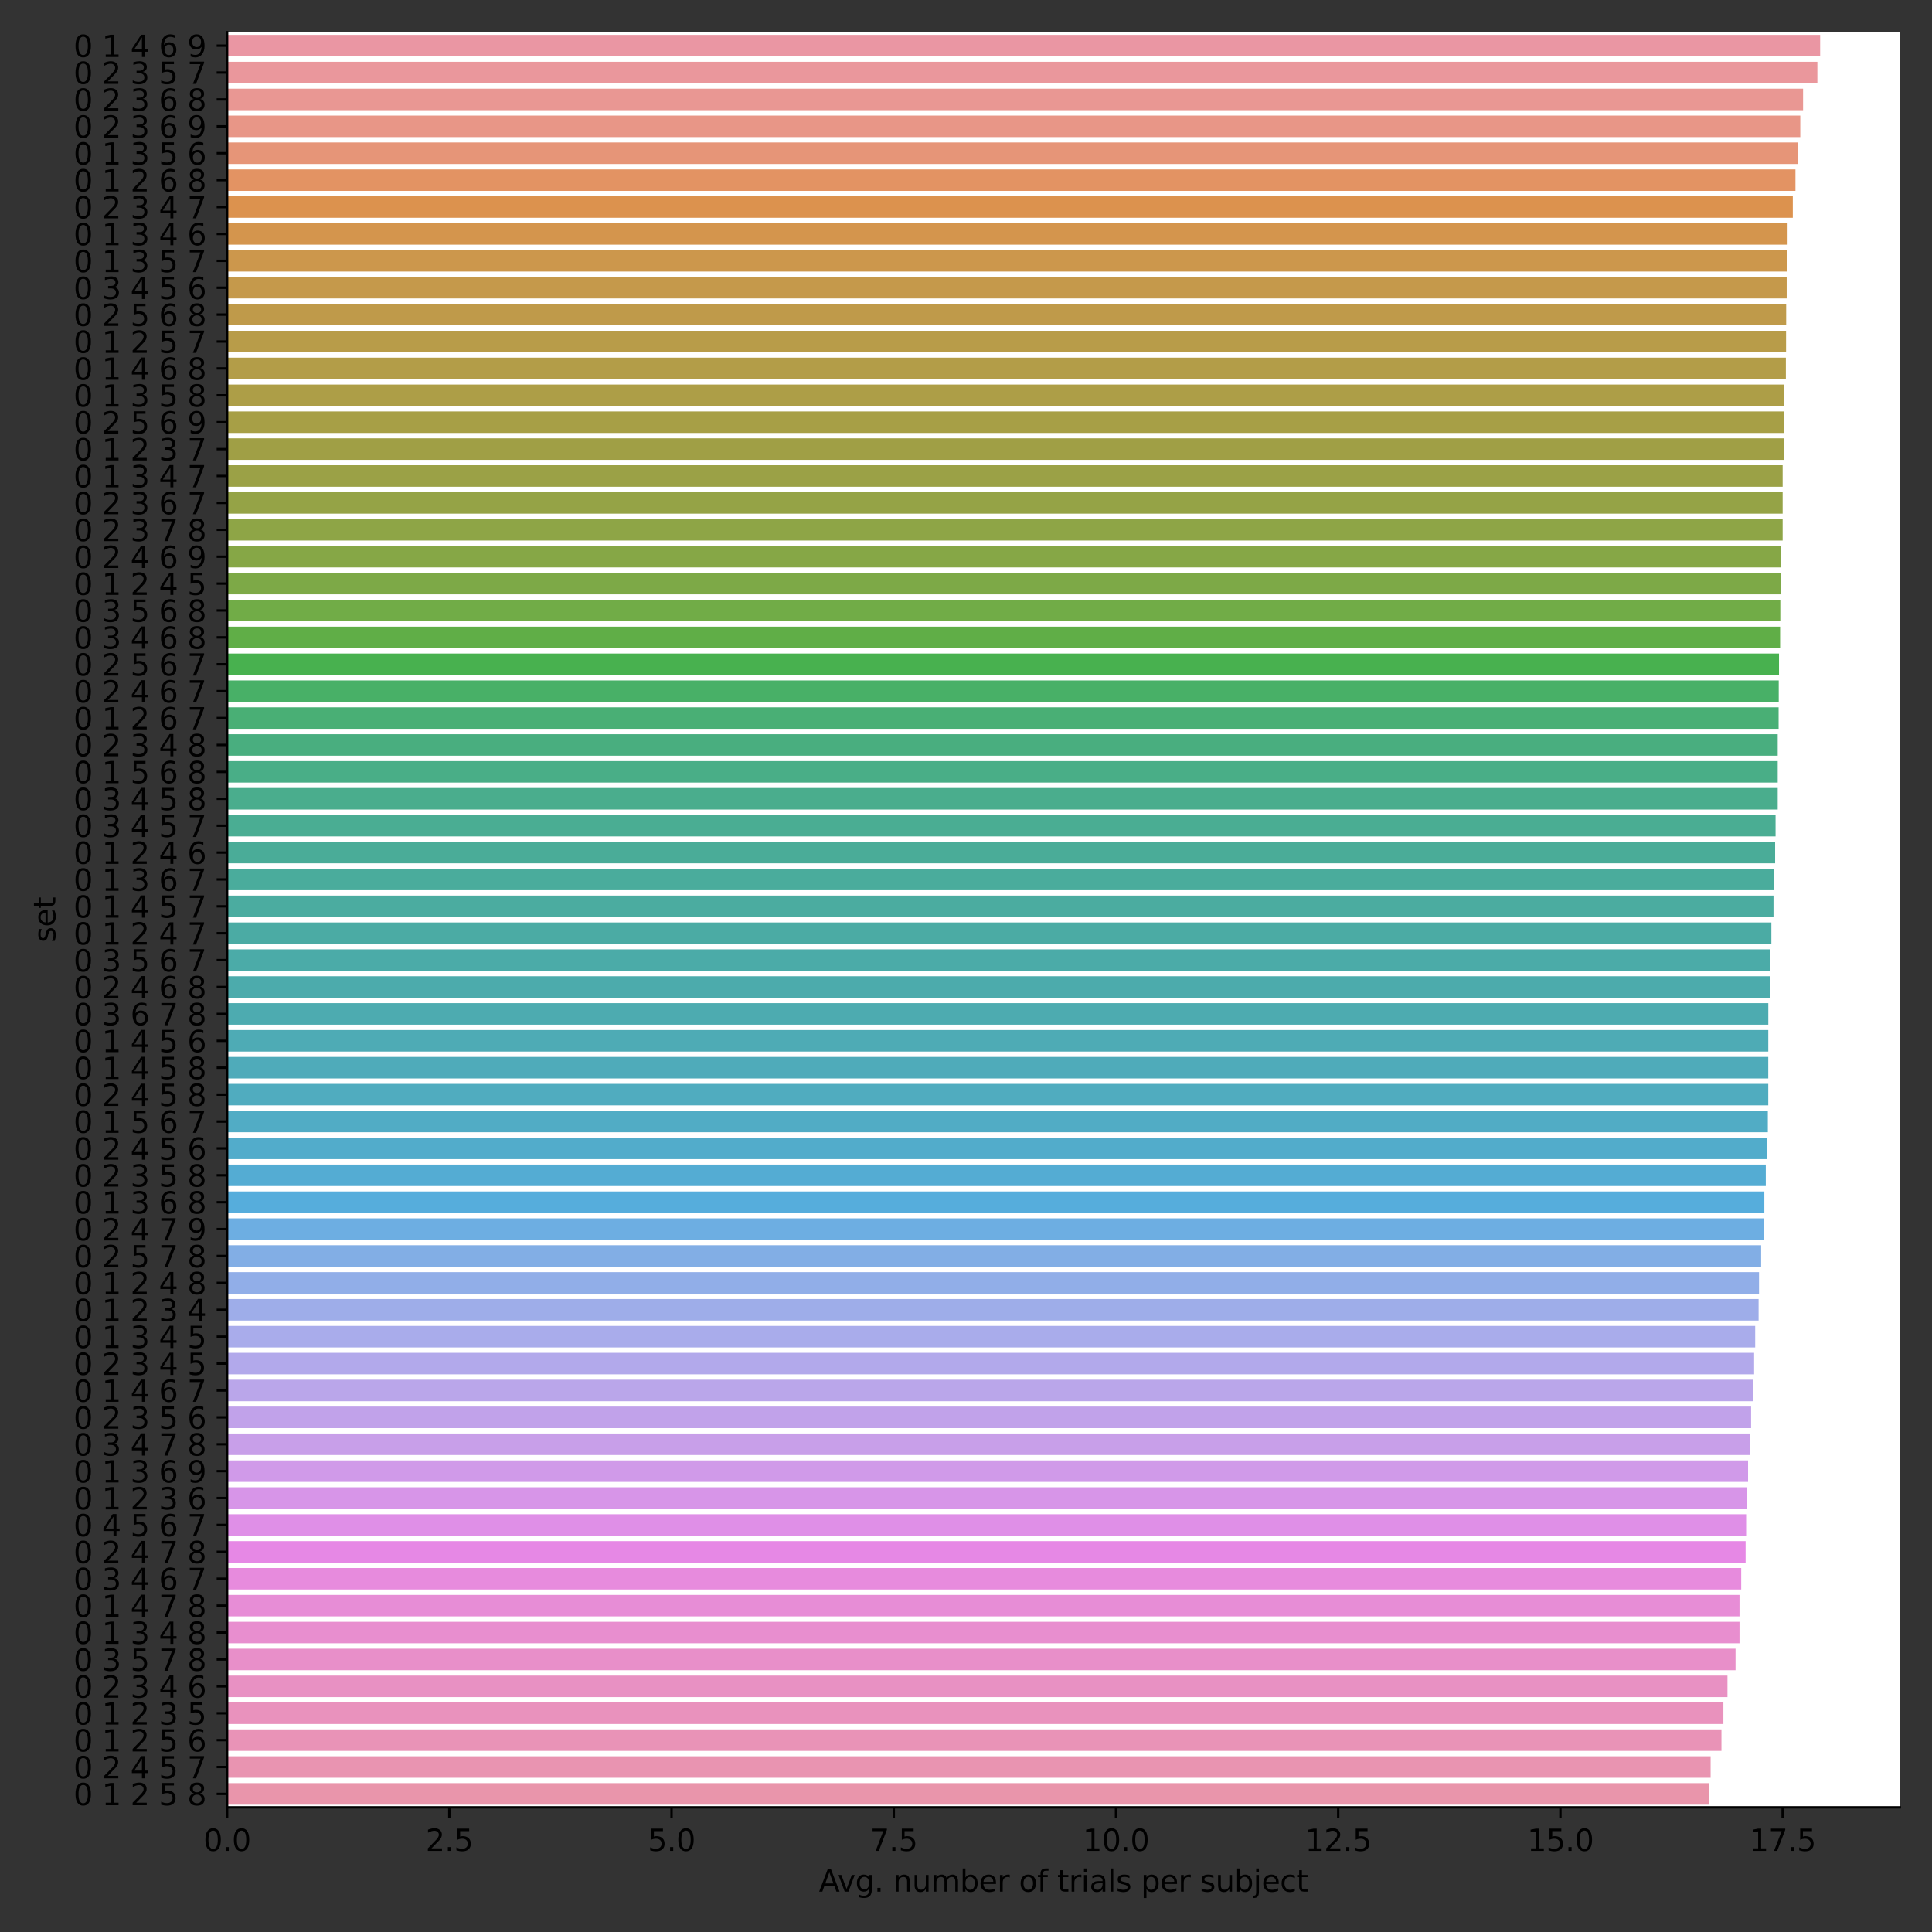 <?xml version="1.0" encoding="utf-8" standalone="no"?>
<!DOCTYPE svg PUBLIC "-//W3C//DTD SVG 1.1//EN"
  "http://www.w3.org/Graphics/SVG/1.1/DTD/svg11.dtd">
<svg xmlns:xlink="http://www.w3.org/1999/xlink" width="648pt" height="648pt" viewBox="0 0 648 648" xmlns="http://www.w3.org/2000/svg" version="1.1">
 <rect x="0" y="0" width="648" height="648" fill="#333333" stroke="none"/>
 <defs>
  <style type="text/css">*{stroke-linejoin: round; stroke-linecap: butt}</style>
 </defs>
 <g id="figure_1">
  <g id="patch_1">
   <path d="M 0 648 
L 648 648 
L 648 0 
L 0 0 
L 0 648 
z
" style="fill: none"/>
  </g>
  <g id="axes_1">
   <g id="patch_2">
    <path d="M 76.175 606.2 
L 637.2 606.2 
L 637.2 10.8 
L 76.175 10.8 
z
" style="fill: #ffffff"/>
   </g>
   <g id="patch_3">
    <path d="M 76.175 11.702 
L 610.485 11.702 
L 610.485 18.919 
L 76.175 18.919 
z
" clip-path="url(#p8187a37950)" style="fill: #ea96a3"/>
   </g>
   <g id="patch_4">
    <path d="M 76.175 20.723 
L 609.553 20.723 
L 609.553 27.94 
L 76.175 27.94 
z
" clip-path="url(#p8187a37950)" style="fill: #ea979c"/>
   </g>
   <g id="patch_5">
    <path d="M 76.175 29.745 
L 604.756 29.745 
L 604.756 36.962 
L 76.175 36.962 
z
" clip-path="url(#p8187a37950)" style="fill: #e99793"/>
   </g>
   <g id="patch_6">
    <path d="M 76.175 38.766 
L 603.822 38.766 
L 603.822 45.983 
L 76.175 45.983 
z
" clip-path="url(#p8187a37950)" style="fill: #e89687"/>
   </g>
   <g id="patch_7">
    <path d="M 76.175 47.787 
L 603.145 47.787 
L 603.145 55.004 
L 76.175 55.004 
z
" clip-path="url(#p8187a37950)" style="fill: #e69578"/>
   </g>
   <g id="patch_8">
    <path d="M 76.175 56.808 
L 602.202 56.808 
L 602.202 64.025 
L 76.175 64.025 
z
" clip-path="url(#p8187a37950)" style="fill: #e39363"/>
   </g>
   <g id="patch_9">
    <path d="M 76.175 65.829 
L 601.314 65.829 
L 601.314 73.046 
L 76.175 73.046 
z
" clip-path="url(#p8187a37950)" style="fill: #dc924e"/>
   </g>
   <g id="patch_10">
    <path d="M 76.175 74.851 
L 599.563 74.851 
L 599.563 82.068 
L 76.175 82.068 
z
" clip-path="url(#p8187a37950)" style="fill: #d4954d"/>
   </g>
   <g id="patch_11">
    <path d="M 76.175 83.872 
L 599.512 83.872 
L 599.512 91.089 
L 76.175 91.089 
z
" clip-path="url(#p8187a37950)" style="fill: #cc974c"/>
   </g>
   <g id="patch_12">
    <path d="M 76.175 92.893 
L 599.262 92.893 
L 599.262 100.11 
L 76.175 100.11 
z
" clip-path="url(#p8187a37950)" style="fill: #c5994b"/>
   </g>
   <g id="patch_13">
    <path d="M 76.175 101.914 
L 599.09 101.914 
L 599.09 109.131 
L 76.175 109.131 
z
" clip-path="url(#p8187a37950)" style="fill: #bf9a4a"/>
   </g>
   <g id="patch_14">
    <path d="M 76.175 110.935 
L 599.054 110.935 
L 599.054 118.152 
L 76.175 118.152 
z
" clip-path="url(#p8187a37950)" style="fill: #b89c49"/>
   </g>
   <g id="patch_15">
    <path d="M 76.175 119.957 
L 598.987 119.957 
L 598.987 127.174 
L 76.175 127.174 
z
" clip-path="url(#p8187a37950)" style="fill: #b39d48"/>
   </g>
   <g id="patch_16">
    <path d="M 76.175 128.978 
L 598.373 128.978 
L 598.373 136.195 
L 76.175 136.195 
z
" clip-path="url(#p8187a37950)" style="fill: #ad9e47"/>
   </g>
   <g id="patch_17">
    <path d="M 76.175 137.999 
L 598.345 137.999 
L 598.345 145.216 
L 76.175 145.216 
z
" clip-path="url(#p8187a37950)" style="fill: #a79f46"/>
   </g>
   <g id="patch_18">
    <path d="M 76.175 147.02 
L 598.321 147.02 
L 598.321 154.237 
L 76.175 154.237 
z
" clip-path="url(#p8187a37950)" style="fill: #a09f45"/>
   </g>
   <g id="patch_19">
    <path d="M 76.175 156.042 
L 597.907 156.042 
L 597.907 163.258 
L 76.175 163.258 
z
" clip-path="url(#p8187a37950)" style="fill: #9ba146"/>
   </g>
   <g id="patch_20">
    <path d="M 76.175 165.063 
L 597.907 165.063 
L 597.907 172.28 
L 76.175 172.28 
z
" clip-path="url(#p8187a37950)" style="fill: #95a346"/>
   </g>
   <g id="patch_21">
    <path d="M 76.175 174.084 
L 597.907 174.084 
L 597.907 181.301 
L 76.175 181.301 
z
" clip-path="url(#p8187a37950)" style="fill: #8ea546"/>
   </g>
   <g id="patch_22">
    <path d="M 76.175 183.105 
L 597.426 183.105 
L 597.426 190.322 
L 76.175 190.322 
z
" clip-path="url(#p8187a37950)" style="fill: #86a746"/>
   </g>
   <g id="patch_23">
    <path d="M 76.175 192.126 
L 597.219 192.126 
L 597.219 199.343 
L 76.175 199.343 
z
" clip-path="url(#p8187a37950)" style="fill: #7da947"/>
   </g>
   <g id="patch_24">
    <path d="M 76.175 201.148 
L 597.122 201.148 
L 597.122 208.365 
L 76.175 208.365 
z
" clip-path="url(#p8187a37950)" style="fill: #71ac47"/>
   </g>
   <g id="patch_25">
    <path d="M 76.175 210.169 
L 597.055 210.169 
L 597.055 217.386 
L 76.175 217.386 
z
" clip-path="url(#p8187a37950)" style="fill: #60ae47"/>
   </g>
   <g id="patch_26">
    <path d="M 76.175 219.19 
L 596.685 219.19 
L 596.685 226.407 
L 76.175 226.407 
z
" clip-path="url(#p8187a37950)" style="fill: #48b14f"/>
   </g>
   <g id="patch_27">
    <path d="M 76.175 228.211 
L 596.592 228.211 
L 596.592 235.428 
L 76.175 235.428 
z
" clip-path="url(#p8187a37950)" style="fill: #48b067"/>
   </g>
   <g id="patch_28">
    <path d="M 76.175 237.232 
L 596.552 237.232 
L 596.552 244.449 
L 76.175 244.449 
z
" clip-path="url(#p8187a37950)" style="fill: #49af75"/>
   </g>
   <g id="patch_29">
    <path d="M 76.175 246.254 
L 596.251 246.254 
L 596.251 253.471 
L 76.175 253.471 
z
" clip-path="url(#p8187a37950)" style="fill: #49ae7f"/>
   </g>
   <g id="patch_30">
    <path d="M 76.175 255.275 
L 596.251 255.275 
L 596.251 262.492 
L 76.175 262.492 
z
" clip-path="url(#p8187a37950)" style="fill: #49ae87"/>
   </g>
   <g id="patch_31">
    <path d="M 76.175 264.296 
L 596.251 264.296 
L 596.251 271.513 
L 76.175 271.513 
z
" clip-path="url(#p8187a37950)" style="fill: #4aad8d"/>
   </g>
   <g id="patch_32">
    <path d="M 76.175 273.317 
L 595.531 273.317 
L 595.531 280.534 
L 76.175 280.534 
z
" clip-path="url(#p8187a37950)" style="fill: #4aad93"/>
   </g>
   <g id="patch_33">
    <path d="M 76.175 282.338 
L 595.384 282.338 
L 595.384 289.555 
L 76.175 289.555 
z
" clip-path="url(#p8187a37950)" style="fill: #4aac98"/>
   </g>
   <g id="patch_34">
    <path d="M 76.175 291.36 
L 595.112 291.36 
L 595.112 298.577 
L 76.175 298.577 
z
" clip-path="url(#p8187a37950)" style="fill: #4aac9c"/>
   </g>
   <g id="patch_35">
    <path d="M 76.175 300.381 
L 594.838 300.381 
L 594.838 307.598 
L 76.175 307.598 
z
" clip-path="url(#p8187a37950)" style="fill: #4baca0"/>
   </g>
   <g id="patch_36">
    <path d="M 76.175 309.402 
L 594.125 309.402 
L 594.125 316.619 
L 76.175 316.619 
z
" clip-path="url(#p8187a37950)" style="fill: #4baba4"/>
   </g>
   <g id="patch_37">
    <path d="M 76.175 318.423 
L 593.68 318.423 
L 593.68 325.64 
L 76.175 325.64 
z
" clip-path="url(#p8187a37950)" style="fill: #4baba8"/>
   </g>
   <g id="patch_38">
    <path d="M 76.175 327.445 
L 593.579 327.445 
L 593.579 334.662 
L 76.175 334.662 
z
" clip-path="url(#p8187a37950)" style="fill: #4cabac"/>
   </g>
   <g id="patch_39">
    <path d="M 76.175 336.466 
L 593.098 336.466 
L 593.098 343.683 
L 76.175 343.683 
z
" clip-path="url(#p8187a37950)" style="fill: #4dabb0"/>
   </g>
   <g id="patch_40">
    <path d="M 76.175 345.487 
L 593.091 345.487 
L 593.091 352.704 
L 76.175 352.704 
z
" clip-path="url(#p8187a37950)" style="fill: #4eabb5"/>
   </g>
   <g id="patch_41">
    <path d="M 76.175 354.508 
L 593.084 354.508 
L 593.084 361.725 
L 76.175 361.725 
z
" clip-path="url(#p8187a37950)" style="fill: #4fabba"/>
   </g>
   <g id="patch_42">
    <path d="M 76.175 363.529 
L 593.084 363.529 
L 593.084 370.746 
L 76.175 370.746 
z
" clip-path="url(#p8187a37950)" style="fill: #50acbf"/>
   </g>
   <g id="patch_43">
    <path d="M 76.175 372.551 
L 592.938 372.551 
L 592.938 379.768 
L 76.175 379.768 
z
" clip-path="url(#p8187a37950)" style="fill: #51acc5"/>
   </g>
   <g id="patch_44">
    <path d="M 76.175 381.572 
L 592.632 381.572 
L 592.632 388.789 
L 76.175 388.789 
z
" clip-path="url(#p8187a37950)" style="fill: #52accb"/>
   </g>
   <g id="patch_45">
    <path d="M 76.175 390.593 
L 592.253 390.593 
L 592.253 397.81 
L 76.175 397.81 
z
" clip-path="url(#p8187a37950)" style="fill: #54acd3"/>
   </g>
   <g id="patch_46">
    <path d="M 76.175 399.614 
L 591.769 399.614 
L 591.769 406.831 
L 76.175 406.831 
z
" clip-path="url(#p8187a37950)" style="fill: #56addc"/>
   </g>
   <g id="patch_47">
    <path d="M 76.175 408.635 
L 591.583 408.635 
L 591.583 415.852 
L 76.175 415.852 
z
" clip-path="url(#p8187a37950)" style="fill: #6daee2"/>
   </g>
   <g id="patch_48">
    <path d="M 76.175 417.657 
L 590.694 417.657 
L 590.694 424.874 
L 76.175 424.874 
z
" clip-path="url(#p8187a37950)" style="fill: #82aee5"/>
   </g>
   <g id="patch_49">
    <path d="M 76.175 426.678 
L 589.988 426.678 
L 589.988 433.895 
L 76.175 433.895 
z
" clip-path="url(#p8187a37950)" style="fill: #91aee8"/>
   </g>
   <g id="patch_50">
    <path d="M 76.175 435.699 
L 589.843 435.699 
L 589.843 442.916 
L 76.175 442.916 
z
" clip-path="url(#p8187a37950)" style="fill: #9eade9"/>
   </g>
   <g id="patch_51">
    <path d="M 76.175 444.72 
L 588.7 444.72 
L 588.7 451.937 
L 76.175 451.937 
z
" clip-path="url(#p8187a37950)" style="fill: #a9aceb"/>
   </g>
   <g id="patch_52">
    <path d="M 76.175 453.742 
L 588.34 453.742 
L 588.34 460.958 
L 76.175 460.958 
z
" clip-path="url(#p8187a37950)" style="fill: #b2a9eb"/>
   </g>
   <g id="patch_53">
    <path d="M 76.175 462.763 
L 588.125 462.763 
L 588.125 469.98 
L 76.175 469.98 
z
" clip-path="url(#p8187a37950)" style="fill: #baa6ea"/>
   </g>
   <g id="patch_54">
    <path d="M 76.175 471.784 
L 587.328 471.784 
L 587.328 479.001 
L 76.175 479.001 
z
" clip-path="url(#p8187a37950)" style="fill: #c1a2ea"/>
   </g>
   <g id="patch_55">
    <path d="M 76.175 480.805 
L 586.976 480.805 
L 586.976 488.022 
L 76.175 488.022 
z
" clip-path="url(#p8187a37950)" style="fill: #c89fe9"/>
   </g>
   <g id="patch_56">
    <path d="M 76.175 489.826 
L 586.313 489.826 
L 586.313 497.043 
L 76.175 497.043 
z
" clip-path="url(#p8187a37950)" style="fill: #d09ae9"/>
   </g>
   <g id="patch_57">
    <path d="M 76.175 498.848 
L 585.84 498.848 
L 585.84 506.065 
L 76.175 506.065 
z
" clip-path="url(#p8187a37950)" style="fill: #d795e8"/>
   </g>
   <g id="patch_58">
    <path d="M 76.175 507.869 
L 585.662 507.869 
L 585.662 515.086 
L 76.175 515.086 
z
" clip-path="url(#p8187a37950)" style="fill: #df8fe7"/>
   </g>
   <g id="patch_59">
    <path d="M 76.175 516.89 
L 585.485 516.89 
L 585.485 524.107 
L 76.175 524.107 
z
" clip-path="url(#p8187a37950)" style="fill: #e688e5"/>
   </g>
   <g id="patch_60">
    <path d="M 76.175 525.911 
L 584.011 525.911 
L 584.011 533.128 
L 76.175 533.128 
z
" clip-path="url(#p8187a37950)" style="fill: #e78bdd"/>
   </g>
   <g id="patch_61">
    <path d="M 76.175 534.932 
L 583.439 534.932 
L 583.439 542.149 
L 76.175 542.149 
z
" clip-path="url(#p8187a37950)" style="fill: #e78dd6"/>
   </g>
   <g id="patch_62">
    <path d="M 76.175 543.954 
L 583.439 543.954 
L 583.439 551.171 
L 76.175 551.171 
z
" clip-path="url(#p8187a37950)" style="fill: #e88ecf"/>
   </g>
   <g id="patch_63">
    <path d="M 76.175 552.975 
L 582.11 552.975 
L 582.11 560.192 
L 76.175 560.192 
z
" clip-path="url(#p8187a37950)" style="fill: #e88fc9"/>
   </g>
   <g id="patch_64">
    <path d="M 76.175 561.996 
L 579.402 561.996 
L 579.402 569.213 
L 76.175 569.213 
z
" clip-path="url(#p8187a37950)" style="fill: #e891c3"/>
   </g>
   <g id="patch_65">
    <path d="M 76.175 571.017 
L 578.032 571.017 
L 578.032 578.234 
L 76.175 578.234 
z
" clip-path="url(#p8187a37950)" style="fill: #e992bd"/>
   </g>
   <g id="patch_66">
    <path d="M 76.175 580.038 
L 577.383 580.038 
L 577.383 587.255 
L 76.175 587.255 
z
" clip-path="url(#p8187a37950)" style="fill: #e993b7"/>
   </g>
   <g id="patch_67">
    <path d="M 76.175 589.06 
L 573.748 589.06 
L 573.748 596.277 
L 76.175 596.277 
z
" clip-path="url(#p8187a37950)" style="fill: #e994b1"/>
   </g>
   <g id="patch_68">
    <path d="M 76.175 598.081 
L 573.234 598.081 
L 573.234 605.298 
L 76.175 605.298 
z
" clip-path="url(#p8187a37950)" style="fill: #e995ab"/>
   </g>
   <g id="matplotlib.axis_1">
    <g id="xtick_1">
     <g id="line2d_1">
      <defs>
       <path id="m6fd3b2f85b" d="M 0 0 
L 0 3.5 
" style="stroke: #000000; stroke-width: 0.8"/>
      </defs>
      <g>
       <use xlink:href="#m6fd3b2f85b" x="76.175" y="606.2" style="stroke: #000000; stroke-width: 0.8"/>
      </g>
     </g>
     <g id="text_1">
      <!-- 0.0 -->
      <g transform="translate(68.223 620.798)scale(0.1 -0.1)">
       <defs>
        <path id="DejaVuSans-30" d="M 2034 4250 
Q 1547 4250 1301 3770 
Q 1056 3291 1056 2328 
Q 1056 1369 1301 889 
Q 1547 409 2034 409 
Q 2525 409 2770 889 
Q 3016 1369 3016 2328 
Q 3016 3291 2770 3770 
Q 2525 4250 2034 4250 
z
M 2034 4750 
Q 2819 4750 3233 4129 
Q 3647 3509 3647 2328 
Q 3647 1150 3233 529 
Q 2819 -91 2034 -91 
Q 1250 -91 836 529 
Q 422 1150 422 2328 
Q 422 3509 836 4129 
Q 1250 4750 2034 4750 
z
" transform="scale(0.016)"/>
        <path id="DejaVuSans-2e" d="M 684 794 
L 1344 794 
L 1344 0 
L 684 0 
L 684 794 
z
" transform="scale(0.016)"/>
       </defs>
       <use xlink:href="#DejaVuSans-30"/>
       <use xlink:href="#DejaVuSans-2e" x="63.623"/>
       <use xlink:href="#DejaVuSans-30" x="95.41"/>
      </g>
     </g>
    </g>
    <g id="xtick_2">
     <g id="line2d_2">
      <g>
       <use xlink:href="#m6fd3b2f85b" x="150.708" y="606.2" style="stroke: #000000; stroke-width: 0.8"/>
      </g>
     </g>
     <g id="text_2">
      <!-- 2.5 -->
      <g transform="translate(142.757 620.798)scale(0.1 -0.1)">
       <defs>
        <path id="DejaVuSans-32" d="M 1228 531 
L 3431 531 
L 3431 0 
L 469 0 
L 469 531 
Q 828 903 1448 1529 
Q 2069 2156 2228 2338 
Q 2531 2678 2651 2914 
Q 2772 3150 2772 3378 
Q 2772 3750 2511 3984 
Q 2250 4219 1831 4219 
Q 1534 4219 1204 4116 
Q 875 4013 500 3803 
L 500 4441 
Q 881 4594 1212 4672 
Q 1544 4750 1819 4750 
Q 2544 4750 2975 4387 
Q 3406 4025 3406 3419 
Q 3406 3131 3298 2873 
Q 3191 2616 2906 2266 
Q 2828 2175 2409 1742 
Q 1991 1309 1228 531 
z
" transform="scale(0.016)"/>
        <path id="DejaVuSans-35" d="M 691 4666 
L 3169 4666 
L 3169 4134 
L 1269 4134 
L 1269 2991 
Q 1406 3038 1543 3061 
Q 1681 3084 1819 3084 
Q 2600 3084 3056 2656 
Q 3513 2228 3513 1497 
Q 3513 744 3044 326 
Q 2575 -91 1722 -91 
Q 1428 -91 1123 -41 
Q 819 9 494 109 
L 494 744 
Q 775 591 1075 516 
Q 1375 441 1709 441 
Q 2250 441 2565 725 
Q 2881 1009 2881 1497 
Q 2881 1984 2565 2268 
Q 2250 2553 1709 2553 
Q 1456 2553 1204 2497 
Q 953 2441 691 2322 
L 691 4666 
z
" transform="scale(0.016)"/>
       </defs>
       <use xlink:href="#DejaVuSans-32"/>
       <use xlink:href="#DejaVuSans-2e" x="63.623"/>
       <use xlink:href="#DejaVuSans-35" x="95.41"/>
      </g>
     </g>
    </g>
    <g id="xtick_3">
     <g id="line2d_3">
      <g>
       <use xlink:href="#m6fd3b2f85b" x="225.241" y="606.2" style="stroke: #000000; stroke-width: 0.8"/>
      </g>
     </g>
     <g id="text_3">
      <!-- 5.0 -->
      <g transform="translate(217.29 620.798)scale(0.1 -0.1)">
       <use xlink:href="#DejaVuSans-35"/>
       <use xlink:href="#DejaVuSans-2e" x="63.623"/>
       <use xlink:href="#DejaVuSans-30" x="95.41"/>
      </g>
     </g>
    </g>
    <g id="xtick_4">
     <g id="line2d_4">
      <g>
       <use xlink:href="#m6fd3b2f85b" x="299.774" y="606.2" style="stroke: #000000; stroke-width: 0.8"/>
      </g>
     </g>
     <g id="text_4">
      <!-- 7.5 -->
      <g transform="translate(291.823 620.798)scale(0.1 -0.1)">
       <defs>
        <path id="DejaVuSans-37" d="M 525 4666 
L 3525 4666 
L 3525 4397 
L 1831 0 
L 1172 0 
L 2766 4134 
L 525 4134 
L 525 4666 
z
" transform="scale(0.016)"/>
       </defs>
       <use xlink:href="#DejaVuSans-37"/>
       <use xlink:href="#DejaVuSans-2e" x="63.623"/>
       <use xlink:href="#DejaVuSans-35" x="95.41"/>
      </g>
     </g>
    </g>
    <g id="xtick_5">
     <g id="line2d_5">
      <g>
       <use xlink:href="#m6fd3b2f85b" x="374.308" y="606.2" style="stroke: #000000; stroke-width: 0.8"/>
      </g>
     </g>
     <g id="text_5">
      <!-- 10.0 -->
      <g transform="translate(363.175 620.798)scale(0.1 -0.1)">
       <defs>
        <path id="DejaVuSans-31" d="M 794 531 
L 1825 531 
L 1825 4091 
L 703 3866 
L 703 4441 
L 1819 4666 
L 2450 4666 
L 2450 531 
L 3481 531 
L 3481 0 
L 794 0 
L 794 531 
z
" transform="scale(0.016)"/>
       </defs>
       <use xlink:href="#DejaVuSans-31"/>
       <use xlink:href="#DejaVuSans-30" x="63.623"/>
       <use xlink:href="#DejaVuSans-2e" x="127.246"/>
       <use xlink:href="#DejaVuSans-30" x="159.033"/>
      </g>
     </g>
    </g>
    <g id="xtick_6">
     <g id="line2d_6">
      <g>
       <use xlink:href="#m6fd3b2f85b" x="448.841" y="606.2" style="stroke: #000000; stroke-width: 0.8"/>
      </g>
     </g>
     <g id="text_6">
      <!-- 12.5 -->
      <g transform="translate(437.708 620.798)scale(0.1 -0.1)">
       <use xlink:href="#DejaVuSans-31"/>
       <use xlink:href="#DejaVuSans-32" x="63.623"/>
       <use xlink:href="#DejaVuSans-2e" x="127.246"/>
       <use xlink:href="#DejaVuSans-35" x="159.033"/>
      </g>
     </g>
    </g>
    <g id="xtick_7">
     <g id="line2d_7">
      <g>
       <use xlink:href="#m6fd3b2f85b" x="523.374" y="606.2" style="stroke: #000000; stroke-width: 0.8"/>
      </g>
     </g>
     <g id="text_7">
      <!-- 15.0 -->
      <g transform="translate(512.241 620.798)scale(0.1 -0.1)">
       <use xlink:href="#DejaVuSans-31"/>
       <use xlink:href="#DejaVuSans-35" x="63.623"/>
       <use xlink:href="#DejaVuSans-2e" x="127.246"/>
       <use xlink:href="#DejaVuSans-30" x="159.033"/>
      </g>
     </g>
    </g>
    <g id="xtick_8">
     <g id="line2d_8">
      <g>
       <use xlink:href="#m6fd3b2f85b" x="597.907" y="606.2" style="stroke: #000000; stroke-width: 0.8"/>
      </g>
     </g>
     <g id="text_8">
      <!-- 17.5 -->
      <g transform="translate(586.774 620.798)scale(0.1 -0.1)">
       <use xlink:href="#DejaVuSans-31"/>
       <use xlink:href="#DejaVuSans-37" x="63.623"/>
       <use xlink:href="#DejaVuSans-2e" x="127.246"/>
       <use xlink:href="#DejaVuSans-35" x="159.033"/>
      </g>
     </g>
    </g>
    <g id="text_9">
     <!-- Avg. number of trials per subject -->
     <g transform="translate(274.668 634.477)scale(0.1 -0.1)">
      <defs>
       <path id="DejaVuSans-41" d="M 2188 4044 
L 1331 1722 
L 3047 1722 
L 2188 4044 
z
M 1831 4666 
L 2547 4666 
L 4325 0 
L 3669 0 
L 3244 1197 
L 1141 1197 
L 716 0 
L 50 0 
L 1831 4666 
z
" transform="scale(0.016)"/>
       <path id="DejaVuSans-76" d="M 191 3500 
L 800 3500 
L 1894 563 
L 2988 3500 
L 3597 3500 
L 2284 0 
L 1503 0 
L 191 3500 
z
" transform="scale(0.016)"/>
       <path id="DejaVuSans-67" d="M 2906 1791 
Q 2906 2416 2648 2759 
Q 2391 3103 1925 3103 
Q 1463 3103 1205 2759 
Q 947 2416 947 1791 
Q 947 1169 1205 825 
Q 1463 481 1925 481 
Q 2391 481 2648 825 
Q 2906 1169 2906 1791 
z
M 3481 434 
Q 3481 -459 3084 -895 
Q 2688 -1331 1869 -1331 
Q 1566 -1331 1297 -1286 
Q 1028 -1241 775 -1147 
L 775 -588 
Q 1028 -725 1275 -790 
Q 1522 -856 1778 -856 
Q 2344 -856 2625 -561 
Q 2906 -266 2906 331 
L 2906 616 
Q 2728 306 2450 153 
Q 2172 0 1784 0 
Q 1141 0 747 490 
Q 353 981 353 1791 
Q 353 2603 747 3093 
Q 1141 3584 1784 3584 
Q 2172 3584 2450 3431 
Q 2728 3278 2906 2969 
L 2906 3500 
L 3481 3500 
L 3481 434 
z
" transform="scale(0.016)"/>
       <path id="DejaVuSans-20" transform="scale(0.016)"/>
       <path id="DejaVuSans-6e" d="M 3513 2113 
L 3513 0 
L 2938 0 
L 2938 2094 
Q 2938 2591 2744 2837 
Q 2550 3084 2163 3084 
Q 1697 3084 1428 2787 
Q 1159 2491 1159 1978 
L 1159 0 
L 581 0 
L 581 3500 
L 1159 3500 
L 1159 2956 
Q 1366 3272 1645 3428 
Q 1925 3584 2291 3584 
Q 2894 3584 3203 3211 
Q 3513 2838 3513 2113 
z
" transform="scale(0.016)"/>
       <path id="DejaVuSans-75" d="M 544 1381 
L 544 3500 
L 1119 3500 
L 1119 1403 
Q 1119 906 1312 657 
Q 1506 409 1894 409 
Q 2359 409 2629 706 
Q 2900 1003 2900 1516 
L 2900 3500 
L 3475 3500 
L 3475 0 
L 2900 0 
L 2900 538 
Q 2691 219 2414 64 
Q 2138 -91 1772 -91 
Q 1169 -91 856 284 
Q 544 659 544 1381 
z
M 1991 3584 
L 1991 3584 
z
" transform="scale(0.016)"/>
       <path id="DejaVuSans-6d" d="M 3328 2828 
Q 3544 3216 3844 3400 
Q 4144 3584 4550 3584 
Q 5097 3584 5394 3201 
Q 5691 2819 5691 2113 
L 5691 0 
L 5113 0 
L 5113 2094 
Q 5113 2597 4934 2840 
Q 4756 3084 4391 3084 
Q 3944 3084 3684 2787 
Q 3425 2491 3425 1978 
L 3425 0 
L 2847 0 
L 2847 2094 
Q 2847 2600 2669 2842 
Q 2491 3084 2119 3084 
Q 1678 3084 1418 2786 
Q 1159 2488 1159 1978 
L 1159 0 
L 581 0 
L 581 3500 
L 1159 3500 
L 1159 2956 
Q 1356 3278 1631 3431 
Q 1906 3584 2284 3584 
Q 2666 3584 2933 3390 
Q 3200 3197 3328 2828 
z
" transform="scale(0.016)"/>
       <path id="DejaVuSans-62" d="M 3116 1747 
Q 3116 2381 2855 2742 
Q 2594 3103 2138 3103 
Q 1681 3103 1420 2742 
Q 1159 2381 1159 1747 
Q 1159 1113 1420 752 
Q 1681 391 2138 391 
Q 2594 391 2855 752 
Q 3116 1113 3116 1747 
z
M 1159 2969 
Q 1341 3281 1617 3432 
Q 1894 3584 2278 3584 
Q 2916 3584 3314 3078 
Q 3713 2572 3713 1747 
Q 3713 922 3314 415 
Q 2916 -91 2278 -91 
Q 1894 -91 1617 61 
Q 1341 213 1159 525 
L 1159 0 
L 581 0 
L 581 4863 
L 1159 4863 
L 1159 2969 
z
" transform="scale(0.016)"/>
       <path id="DejaVuSans-65" d="M 3597 1894 
L 3597 1613 
L 953 1613 
Q 991 1019 1311 708 
Q 1631 397 2203 397 
Q 2534 397 2845 478 
Q 3156 559 3463 722 
L 3463 178 
Q 3153 47 2828 -22 
Q 2503 -91 2169 -91 
Q 1331 -91 842 396 
Q 353 884 353 1716 
Q 353 2575 817 3079 
Q 1281 3584 2069 3584 
Q 2775 3584 3186 3129 
Q 3597 2675 3597 1894 
z
M 3022 2063 
Q 3016 2534 2758 2815 
Q 2500 3097 2075 3097 
Q 1594 3097 1305 2825 
Q 1016 2553 972 2059 
L 3022 2063 
z
" transform="scale(0.016)"/>
       <path id="DejaVuSans-72" d="M 2631 2963 
Q 2534 3019 2420 3045 
Q 2306 3072 2169 3072 
Q 1681 3072 1420 2755 
Q 1159 2438 1159 1844 
L 1159 0 
L 581 0 
L 581 3500 
L 1159 3500 
L 1159 2956 
Q 1341 3275 1631 3429 
Q 1922 3584 2338 3584 
Q 2397 3584 2469 3576 
Q 2541 3569 2628 3553 
L 2631 2963 
z
" transform="scale(0.016)"/>
       <path id="DejaVuSans-6f" d="M 1959 3097 
Q 1497 3097 1228 2736 
Q 959 2375 959 1747 
Q 959 1119 1226 758 
Q 1494 397 1959 397 
Q 2419 397 2687 759 
Q 2956 1122 2956 1747 
Q 2956 2369 2687 2733 
Q 2419 3097 1959 3097 
z
M 1959 3584 
Q 2709 3584 3137 3096 
Q 3566 2609 3566 1747 
Q 3566 888 3137 398 
Q 2709 -91 1959 -91 
Q 1206 -91 779 398 
Q 353 888 353 1747 
Q 353 2609 779 3096 
Q 1206 3584 1959 3584 
z
" transform="scale(0.016)"/>
       <path id="DejaVuSans-66" d="M 2375 4863 
L 2375 4384 
L 1825 4384 
Q 1516 4384 1395 4259 
Q 1275 4134 1275 3809 
L 1275 3500 
L 2222 3500 
L 2222 3053 
L 1275 3053 
L 1275 0 
L 697 0 
L 697 3053 
L 147 3053 
L 147 3500 
L 697 3500 
L 697 3744 
Q 697 4328 969 4595 
Q 1241 4863 1831 4863 
L 2375 4863 
z
" transform="scale(0.016)"/>
       <path id="DejaVuSans-74" d="M 1172 4494 
L 1172 3500 
L 2356 3500 
L 2356 3053 
L 1172 3053 
L 1172 1153 
Q 1172 725 1289 603 
Q 1406 481 1766 481 
L 2356 481 
L 2356 0 
L 1766 0 
Q 1100 0 847 248 
Q 594 497 594 1153 
L 594 3053 
L 172 3053 
L 172 3500 
L 594 3500 
L 594 4494 
L 1172 4494 
z
" transform="scale(0.016)"/>
       <path id="DejaVuSans-69" d="M 603 3500 
L 1178 3500 
L 1178 0 
L 603 0 
L 603 3500 
z
M 603 4863 
L 1178 4863 
L 1178 4134 
L 603 4134 
L 603 4863 
z
" transform="scale(0.016)"/>
       <path id="DejaVuSans-61" d="M 2194 1759 
Q 1497 1759 1228 1600 
Q 959 1441 959 1056 
Q 959 750 1161 570 
Q 1363 391 1709 391 
Q 2188 391 2477 730 
Q 2766 1069 2766 1631 
L 2766 1759 
L 2194 1759 
z
M 3341 1997 
L 3341 0 
L 2766 0 
L 2766 531 
Q 2569 213 2275 61 
Q 1981 -91 1556 -91 
Q 1019 -91 701 211 
Q 384 513 384 1019 
Q 384 1609 779 1909 
Q 1175 2209 1959 2209 
L 2766 2209 
L 2766 2266 
Q 2766 2663 2505 2880 
Q 2244 3097 1772 3097 
Q 1472 3097 1187 3025 
Q 903 2953 641 2809 
L 641 3341 
Q 956 3463 1253 3523 
Q 1550 3584 1831 3584 
Q 2591 3584 2966 3190 
Q 3341 2797 3341 1997 
z
" transform="scale(0.016)"/>
       <path id="DejaVuSans-6c" d="M 603 4863 
L 1178 4863 
L 1178 0 
L 603 0 
L 603 4863 
z
" transform="scale(0.016)"/>
       <path id="DejaVuSans-73" d="M 2834 3397 
L 2834 2853 
Q 2591 2978 2328 3040 
Q 2066 3103 1784 3103 
Q 1356 3103 1142 2972 
Q 928 2841 928 2578 
Q 928 2378 1081 2264 
Q 1234 2150 1697 2047 
L 1894 2003 
Q 2506 1872 2764 1633 
Q 3022 1394 3022 966 
Q 3022 478 2636 193 
Q 2250 -91 1575 -91 
Q 1294 -91 989 -36 
Q 684 19 347 128 
L 347 722 
Q 666 556 975 473 
Q 1284 391 1588 391 
Q 1994 391 2212 530 
Q 2431 669 2431 922 
Q 2431 1156 2273 1281 
Q 2116 1406 1581 1522 
L 1381 1569 
Q 847 1681 609 1914 
Q 372 2147 372 2553 
Q 372 3047 722 3315 
Q 1072 3584 1716 3584 
Q 2034 3584 2315 3537 
Q 2597 3491 2834 3397 
z
" transform="scale(0.016)"/>
       <path id="DejaVuSans-70" d="M 1159 525 
L 1159 -1331 
L 581 -1331 
L 581 3500 
L 1159 3500 
L 1159 2969 
Q 1341 3281 1617 3432 
Q 1894 3584 2278 3584 
Q 2916 3584 3314 3078 
Q 3713 2572 3713 1747 
Q 3713 922 3314 415 
Q 2916 -91 2278 -91 
Q 1894 -91 1617 61 
Q 1341 213 1159 525 
z
M 3116 1747 
Q 3116 2381 2855 2742 
Q 2594 3103 2138 3103 
Q 1681 3103 1420 2742 
Q 1159 2381 1159 1747 
Q 1159 1113 1420 752 
Q 1681 391 2138 391 
Q 2594 391 2855 752 
Q 3116 1113 3116 1747 
z
" transform="scale(0.016)"/>
       <path id="DejaVuSans-6a" d="M 603 3500 
L 1178 3500 
L 1178 -63 
Q 1178 -731 923 -1031 
Q 669 -1331 103 -1331 
L -116 -1331 
L -116 -844 
L 38 -844 
Q 366 -844 484 -692 
Q 603 -541 603 -63 
L 603 3500 
z
M 603 4863 
L 1178 4863 
L 1178 4134 
L 603 4134 
L 603 4863 
z
" transform="scale(0.016)"/>
       <path id="DejaVuSans-63" d="M 3122 3366 
L 3122 2828 
Q 2878 2963 2633 3030 
Q 2388 3097 2138 3097 
Q 1578 3097 1268 2742 
Q 959 2388 959 1747 
Q 959 1106 1268 751 
Q 1578 397 2138 397 
Q 2388 397 2633 464 
Q 2878 531 3122 666 
L 3122 134 
Q 2881 22 2623 -34 
Q 2366 -91 2075 -91 
Q 1284 -91 818 406 
Q 353 903 353 1747 
Q 353 2603 823 3093 
Q 1294 3584 2113 3584 
Q 2378 3584 2631 3529 
Q 2884 3475 3122 3366 
z
" transform="scale(0.016)"/>
      </defs>
      <use xlink:href="#DejaVuSans-41"/>
      <use xlink:href="#DejaVuSans-76" x="62.533"/>
      <use xlink:href="#DejaVuSans-67" x="121.713"/>
      <use xlink:href="#DejaVuSans-2e" x="185.189"/>
      <use xlink:href="#DejaVuSans-20" x="216.977"/>
      <use xlink:href="#DejaVuSans-6e" x="248.764"/>
      <use xlink:href="#DejaVuSans-75" x="312.143"/>
      <use xlink:href="#DejaVuSans-6d" x="375.521"/>
      <use xlink:href="#DejaVuSans-62" x="472.934"/>
      <use xlink:href="#DejaVuSans-65" x="536.41"/>
      <use xlink:href="#DejaVuSans-72" x="597.934"/>
      <use xlink:href="#DejaVuSans-20" x="639.047"/>
      <use xlink:href="#DejaVuSans-6f" x="670.834"/>
      <use xlink:href="#DejaVuSans-66" x="732.016"/>
      <use xlink:href="#DejaVuSans-20" x="767.221"/>
      <use xlink:href="#DejaVuSans-74" x="799.008"/>
      <use xlink:href="#DejaVuSans-72" x="838.217"/>
      <use xlink:href="#DejaVuSans-69" x="879.33"/>
      <use xlink:href="#DejaVuSans-61" x="907.113"/>
      <use xlink:href="#DejaVuSans-6c" x="968.393"/>
      <use xlink:href="#DejaVuSans-73" x="996.176"/>
      <use xlink:href="#DejaVuSans-20" x="1048.275"/>
      <use xlink:href="#DejaVuSans-70" x="1080.062"/>
      <use xlink:href="#DejaVuSans-65" x="1143.539"/>
      <use xlink:href="#DejaVuSans-72" x="1205.062"/>
      <use xlink:href="#DejaVuSans-20" x="1246.176"/>
      <use xlink:href="#DejaVuSans-73" x="1277.963"/>
      <use xlink:href="#DejaVuSans-75" x="1330.062"/>
      <use xlink:href="#DejaVuSans-62" x="1393.441"/>
      <use xlink:href="#DejaVuSans-6a" x="1456.918"/>
      <use xlink:href="#DejaVuSans-65" x="1484.701"/>
      <use xlink:href="#DejaVuSans-63" x="1546.225"/>
      <use xlink:href="#DejaVuSans-74" x="1601.205"/>
     </g>
    </g>
   </g>
   <g id="matplotlib.axis_2">
    <g id="ytick_1">
     <g id="line2d_9">
      <defs>
       <path id="mded2f73a26" d="M 0 0 
L -3.5 0 
" style="stroke: #000000; stroke-width: 0.8"/>
      </defs>
      <g>
       <use xlink:href="#mded2f73a26" x="76.175" y="15.311" style="stroke: #000000; stroke-width: 0.8"/>
      </g>
     </g>
     <g id="text_10">
      <!-- 0 1 4 6 9 -->
      <g transform="translate(24.65 19.11)scale(0.1 -0.1)">
       <defs>
        <path id="DejaVuSans-34" d="M 2419 4116 
L 825 1625 
L 2419 1625 
L 2419 4116 
z
M 2253 4666 
L 3047 4666 
L 3047 1625 
L 3713 1625 
L 3713 1100 
L 3047 1100 
L 3047 0 
L 2419 0 
L 2419 1100 
L 313 1100 
L 313 1709 
L 2253 4666 
z
" transform="scale(0.016)"/>
        <path id="DejaVuSans-36" d="M 2113 2584 
Q 1688 2584 1439 2293 
Q 1191 2003 1191 1497 
Q 1191 994 1439 701 
Q 1688 409 2113 409 
Q 2538 409 2786 701 
Q 3034 994 3034 1497 
Q 3034 2003 2786 2293 
Q 2538 2584 2113 2584 
z
M 3366 4563 
L 3366 3988 
Q 3128 4100 2886 4159 
Q 2644 4219 2406 4219 
Q 1781 4219 1451 3797 
Q 1122 3375 1075 2522 
Q 1259 2794 1537 2939 
Q 1816 3084 2150 3084 
Q 2853 3084 3261 2657 
Q 3669 2231 3669 1497 
Q 3669 778 3244 343 
Q 2819 -91 2113 -91 
Q 1303 -91 875 529 
Q 447 1150 447 2328 
Q 447 3434 972 4092 
Q 1497 4750 2381 4750 
Q 2619 4750 2861 4703 
Q 3103 4656 3366 4563 
z
" transform="scale(0.016)"/>
        <path id="DejaVuSans-39" d="M 703 97 
L 703 672 
Q 941 559 1184 500 
Q 1428 441 1663 441 
Q 2288 441 2617 861 
Q 2947 1281 2994 2138 
Q 2813 1869 2534 1725 
Q 2256 1581 1919 1581 
Q 1219 1581 811 2004 
Q 403 2428 403 3163 
Q 403 3881 828 4315 
Q 1253 4750 1959 4750 
Q 2769 4750 3195 4129 
Q 3622 3509 3622 2328 
Q 3622 1225 3098 567 
Q 2575 -91 1691 -91 
Q 1453 -91 1209 -44 
Q 966 3 703 97 
z
M 1959 2075 
Q 2384 2075 2632 2365 
Q 2881 2656 2881 3163 
Q 2881 3666 2632 3958 
Q 2384 4250 1959 4250 
Q 1534 4250 1286 3958 
Q 1038 3666 1038 3163 
Q 1038 2656 1286 2365 
Q 1534 2075 1959 2075 
z
" transform="scale(0.016)"/>
       </defs>
       <use xlink:href="#DejaVuSans-30"/>
       <use xlink:href="#DejaVuSans-20" x="63.623"/>
       <use xlink:href="#DejaVuSans-31" x="95.41"/>
       <use xlink:href="#DejaVuSans-20" x="159.033"/>
       <use xlink:href="#DejaVuSans-34" x="190.82"/>
       <use xlink:href="#DejaVuSans-20" x="254.443"/>
       <use xlink:href="#DejaVuSans-36" x="286.23"/>
       <use xlink:href="#DejaVuSans-20" x="349.854"/>
       <use xlink:href="#DejaVuSans-39" x="381.641"/>
      </g>
     </g>
    </g>
    <g id="ytick_2">
     <g id="line2d_10">
      <g>
       <use xlink:href="#mded2f73a26" x="76.175" y="24.332" style="stroke: #000000; stroke-width: 0.8"/>
      </g>
     </g>
     <g id="text_11">
      <!-- 0 2 3 5 7 -->
      <g transform="translate(24.65 28.131)scale(0.1 -0.1)">
       <defs>
        <path id="DejaVuSans-33" d="M 2597 2516 
Q 3050 2419 3304 2112 
Q 3559 1806 3559 1356 
Q 3559 666 3084 287 
Q 2609 -91 1734 -91 
Q 1441 -91 1130 -33 
Q 819 25 488 141 
L 488 750 
Q 750 597 1062 519 
Q 1375 441 1716 441 
Q 2309 441 2620 675 
Q 2931 909 2931 1356 
Q 2931 1769 2642 2001 
Q 2353 2234 1838 2234 
L 1294 2234 
L 1294 2753 
L 1863 2753 
Q 2328 2753 2575 2939 
Q 2822 3125 2822 3475 
Q 2822 3834 2567 4026 
Q 2313 4219 1838 4219 
Q 1578 4219 1281 4162 
Q 984 4106 628 3988 
L 628 4550 
Q 988 4650 1302 4700 
Q 1616 4750 1894 4750 
Q 2613 4750 3031 4423 
Q 3450 4097 3450 3541 
Q 3450 3153 3228 2886 
Q 3006 2619 2597 2516 
z
" transform="scale(0.016)"/>
       </defs>
       <use xlink:href="#DejaVuSans-30"/>
       <use xlink:href="#DejaVuSans-20" x="63.623"/>
       <use xlink:href="#DejaVuSans-32" x="95.41"/>
       <use xlink:href="#DejaVuSans-20" x="159.033"/>
       <use xlink:href="#DejaVuSans-33" x="190.82"/>
       <use xlink:href="#DejaVuSans-20" x="254.443"/>
       <use xlink:href="#DejaVuSans-35" x="286.23"/>
       <use xlink:href="#DejaVuSans-20" x="349.854"/>
       <use xlink:href="#DejaVuSans-37" x="381.641"/>
      </g>
     </g>
    </g>
    <g id="ytick_3">
     <g id="line2d_11">
      <g>
       <use xlink:href="#mded2f73a26" x="76.175" y="33.353" style="stroke: #000000; stroke-width: 0.8"/>
      </g>
     </g>
     <g id="text_12">
      <!-- 0 2 3 6 8 -->
      <g transform="translate(24.65 37.152)scale(0.1 -0.1)">
       <defs>
        <path id="DejaVuSans-38" d="M 2034 2216 
Q 1584 2216 1326 1975 
Q 1069 1734 1069 1313 
Q 1069 891 1326 650 
Q 1584 409 2034 409 
Q 2484 409 2743 651 
Q 3003 894 3003 1313 
Q 3003 1734 2745 1975 
Q 2488 2216 2034 2216 
z
M 1403 2484 
Q 997 2584 770 2862 
Q 544 3141 544 3541 
Q 544 4100 942 4425 
Q 1341 4750 2034 4750 
Q 2731 4750 3128 4425 
Q 3525 4100 3525 3541 
Q 3525 3141 3298 2862 
Q 3072 2584 2669 2484 
Q 3125 2378 3379 2068 
Q 3634 1759 3634 1313 
Q 3634 634 3220 271 
Q 2806 -91 2034 -91 
Q 1263 -91 848 271 
Q 434 634 434 1313 
Q 434 1759 690 2068 
Q 947 2378 1403 2484 
z
M 1172 3481 
Q 1172 3119 1398 2916 
Q 1625 2713 2034 2713 
Q 2441 2713 2670 2916 
Q 2900 3119 2900 3481 
Q 2900 3844 2670 4047 
Q 2441 4250 2034 4250 
Q 1625 4250 1398 4047 
Q 1172 3844 1172 3481 
z
" transform="scale(0.016)"/>
       </defs>
       <use xlink:href="#DejaVuSans-30"/>
       <use xlink:href="#DejaVuSans-20" x="63.623"/>
       <use xlink:href="#DejaVuSans-32" x="95.41"/>
       <use xlink:href="#DejaVuSans-20" x="159.033"/>
       <use xlink:href="#DejaVuSans-33" x="190.82"/>
       <use xlink:href="#DejaVuSans-20" x="254.443"/>
       <use xlink:href="#DejaVuSans-36" x="286.23"/>
       <use xlink:href="#DejaVuSans-20" x="349.854"/>
       <use xlink:href="#DejaVuSans-38" x="381.641"/>
      </g>
     </g>
    </g>
    <g id="ytick_4">
     <g id="line2d_12">
      <g>
       <use xlink:href="#mded2f73a26" x="76.175" y="42.374" style="stroke: #000000; stroke-width: 0.8"/>
      </g>
     </g>
     <g id="text_13">
      <!-- 0 2 3 6 9 -->
      <g transform="translate(24.65 46.173)scale(0.1 -0.1)">
       <use xlink:href="#DejaVuSans-30"/>
       <use xlink:href="#DejaVuSans-20" x="63.623"/>
       <use xlink:href="#DejaVuSans-32" x="95.41"/>
       <use xlink:href="#DejaVuSans-20" x="159.033"/>
       <use xlink:href="#DejaVuSans-33" x="190.82"/>
       <use xlink:href="#DejaVuSans-20" x="254.443"/>
       <use xlink:href="#DejaVuSans-36" x="286.23"/>
       <use xlink:href="#DejaVuSans-20" x="349.854"/>
       <use xlink:href="#DejaVuSans-39" x="381.641"/>
      </g>
     </g>
    </g>
    <g id="ytick_5">
     <g id="line2d_13">
      <g>
       <use xlink:href="#mded2f73a26" x="76.175" y="51.395" style="stroke: #000000; stroke-width: 0.8"/>
      </g>
     </g>
     <g id="text_14">
      <!-- 0 1 3 5 6 -->
      <g transform="translate(24.65 55.195)scale(0.1 -0.1)">
       <use xlink:href="#DejaVuSans-30"/>
       <use xlink:href="#DejaVuSans-20" x="63.623"/>
       <use xlink:href="#DejaVuSans-31" x="95.41"/>
       <use xlink:href="#DejaVuSans-20" x="159.033"/>
       <use xlink:href="#DejaVuSans-33" x="190.82"/>
       <use xlink:href="#DejaVuSans-20" x="254.443"/>
       <use xlink:href="#DejaVuSans-35" x="286.23"/>
       <use xlink:href="#DejaVuSans-20" x="349.854"/>
       <use xlink:href="#DejaVuSans-36" x="381.641"/>
      </g>
     </g>
    </g>
    <g id="ytick_6">
     <g id="line2d_14">
      <g>
       <use xlink:href="#mded2f73a26" x="76.175" y="60.417" style="stroke: #000000; stroke-width: 0.8"/>
      </g>
     </g>
     <g id="text_15">
      <!-- 0 1 2 6 8 -->
      <g transform="translate(24.65 64.216)scale(0.1 -0.1)">
       <use xlink:href="#DejaVuSans-30"/>
       <use xlink:href="#DejaVuSans-20" x="63.623"/>
       <use xlink:href="#DejaVuSans-31" x="95.41"/>
       <use xlink:href="#DejaVuSans-20" x="159.033"/>
       <use xlink:href="#DejaVuSans-32" x="190.82"/>
       <use xlink:href="#DejaVuSans-20" x="254.443"/>
       <use xlink:href="#DejaVuSans-36" x="286.23"/>
       <use xlink:href="#DejaVuSans-20" x="349.854"/>
       <use xlink:href="#DejaVuSans-38" x="381.641"/>
      </g>
     </g>
    </g>
    <g id="ytick_7">
     <g id="line2d_15">
      <g>
       <use xlink:href="#mded2f73a26" x="76.175" y="69.438" style="stroke: #000000; stroke-width: 0.8"/>
      </g>
     </g>
     <g id="text_16">
      <!-- 0 2 3 4 7 -->
      <g transform="translate(24.65 73.237)scale(0.1 -0.1)">
       <use xlink:href="#DejaVuSans-30"/>
       <use xlink:href="#DejaVuSans-20" x="63.623"/>
       <use xlink:href="#DejaVuSans-32" x="95.41"/>
       <use xlink:href="#DejaVuSans-20" x="159.033"/>
       <use xlink:href="#DejaVuSans-33" x="190.82"/>
       <use xlink:href="#DejaVuSans-20" x="254.443"/>
       <use xlink:href="#DejaVuSans-34" x="286.23"/>
       <use xlink:href="#DejaVuSans-20" x="349.854"/>
       <use xlink:href="#DejaVuSans-37" x="381.641"/>
      </g>
     </g>
    </g>
    <g id="ytick_8">
     <g id="line2d_16">
      <g>
       <use xlink:href="#mded2f73a26" x="76.175" y="78.459" style="stroke: #000000; stroke-width: 0.8"/>
      </g>
     </g>
     <g id="text_17">
      <!-- 0 1 3 4 6 -->
      <g transform="translate(24.65 82.258)scale(0.1 -0.1)">
       <use xlink:href="#DejaVuSans-30"/>
       <use xlink:href="#DejaVuSans-20" x="63.623"/>
       <use xlink:href="#DejaVuSans-31" x="95.41"/>
       <use xlink:href="#DejaVuSans-20" x="159.033"/>
       <use xlink:href="#DejaVuSans-33" x="190.82"/>
       <use xlink:href="#DejaVuSans-20" x="254.443"/>
       <use xlink:href="#DejaVuSans-34" x="286.23"/>
       <use xlink:href="#DejaVuSans-20" x="349.854"/>
       <use xlink:href="#DejaVuSans-36" x="381.641"/>
      </g>
     </g>
    </g>
    <g id="ytick_9">
     <g id="line2d_17">
      <g>
       <use xlink:href="#mded2f73a26" x="76.175" y="87.48" style="stroke: #000000; stroke-width: 0.8"/>
      </g>
     </g>
     <g id="text_18">
      <!-- 0 1 3 5 7 -->
      <g transform="translate(24.65 91.28)scale(0.1 -0.1)">
       <use xlink:href="#DejaVuSans-30"/>
       <use xlink:href="#DejaVuSans-20" x="63.623"/>
       <use xlink:href="#DejaVuSans-31" x="95.41"/>
       <use xlink:href="#DejaVuSans-20" x="159.033"/>
       <use xlink:href="#DejaVuSans-33" x="190.82"/>
       <use xlink:href="#DejaVuSans-20" x="254.443"/>
       <use xlink:href="#DejaVuSans-35" x="286.23"/>
       <use xlink:href="#DejaVuSans-20" x="349.854"/>
       <use xlink:href="#DejaVuSans-37" x="381.641"/>
      </g>
     </g>
    </g>
    <g id="ytick_10">
     <g id="line2d_18">
      <g>
       <use xlink:href="#mded2f73a26" x="76.175" y="96.502" style="stroke: #000000; stroke-width: 0.8"/>
      </g>
     </g>
     <g id="text_19">
      <!-- 0 3 4 5 6 -->
      <g transform="translate(24.65 100.301)scale(0.1 -0.1)">
       <use xlink:href="#DejaVuSans-30"/>
       <use xlink:href="#DejaVuSans-20" x="63.623"/>
       <use xlink:href="#DejaVuSans-33" x="95.41"/>
       <use xlink:href="#DejaVuSans-20" x="159.033"/>
       <use xlink:href="#DejaVuSans-34" x="190.82"/>
       <use xlink:href="#DejaVuSans-20" x="254.443"/>
       <use xlink:href="#DejaVuSans-35" x="286.23"/>
       <use xlink:href="#DejaVuSans-20" x="349.854"/>
       <use xlink:href="#DejaVuSans-36" x="381.641"/>
      </g>
     </g>
    </g>
    <g id="ytick_11">
     <g id="line2d_19">
      <g>
       <use xlink:href="#mded2f73a26" x="76.175" y="105.523" style="stroke: #000000; stroke-width: 0.8"/>
      </g>
     </g>
     <g id="text_20">
      <!-- 0 2 5 6 8 -->
      <g transform="translate(24.65 109.322)scale(0.1 -0.1)">
       <use xlink:href="#DejaVuSans-30"/>
       <use xlink:href="#DejaVuSans-20" x="63.623"/>
       <use xlink:href="#DejaVuSans-32" x="95.41"/>
       <use xlink:href="#DejaVuSans-20" x="159.033"/>
       <use xlink:href="#DejaVuSans-35" x="190.82"/>
       <use xlink:href="#DejaVuSans-20" x="254.443"/>
       <use xlink:href="#DejaVuSans-36" x="286.23"/>
       <use xlink:href="#DejaVuSans-20" x="349.854"/>
       <use xlink:href="#DejaVuSans-38" x="381.641"/>
      </g>
     </g>
    </g>
    <g id="ytick_12">
     <g id="line2d_20">
      <g>
       <use xlink:href="#mded2f73a26" x="76.175" y="114.544" style="stroke: #000000; stroke-width: 0.8"/>
      </g>
     </g>
     <g id="text_21">
      <!-- 0 1 2 5 7 -->
      <g transform="translate(24.65 118.343)scale(0.1 -0.1)">
       <use xlink:href="#DejaVuSans-30"/>
       <use xlink:href="#DejaVuSans-20" x="63.623"/>
       <use xlink:href="#DejaVuSans-31" x="95.41"/>
       <use xlink:href="#DejaVuSans-20" x="159.033"/>
       <use xlink:href="#DejaVuSans-32" x="190.82"/>
       <use xlink:href="#DejaVuSans-20" x="254.443"/>
       <use xlink:href="#DejaVuSans-35" x="286.23"/>
       <use xlink:href="#DejaVuSans-20" x="349.854"/>
       <use xlink:href="#DejaVuSans-37" x="381.641"/>
      </g>
     </g>
    </g>
    <g id="ytick_13">
     <g id="line2d_21">
      <g>
       <use xlink:href="#mded2f73a26" x="76.175" y="123.565" style="stroke: #000000; stroke-width: 0.8"/>
      </g>
     </g>
     <g id="text_22">
      <!-- 0 1 4 6 8 -->
      <g transform="translate(24.65 127.364)scale(0.1 -0.1)">
       <use xlink:href="#DejaVuSans-30"/>
       <use xlink:href="#DejaVuSans-20" x="63.623"/>
       <use xlink:href="#DejaVuSans-31" x="95.41"/>
       <use xlink:href="#DejaVuSans-20" x="159.033"/>
       <use xlink:href="#DejaVuSans-34" x="190.82"/>
       <use xlink:href="#DejaVuSans-20" x="254.443"/>
       <use xlink:href="#DejaVuSans-36" x="286.23"/>
       <use xlink:href="#DejaVuSans-20" x="349.854"/>
       <use xlink:href="#DejaVuSans-38" x="381.641"/>
      </g>
     </g>
    </g>
    <g id="ytick_14">
     <g id="line2d_22">
      <g>
       <use xlink:href="#mded2f73a26" x="76.175" y="132.586" style="stroke: #000000; stroke-width: 0.8"/>
      </g>
     </g>
     <g id="text_23">
      <!-- 0 1 3 5 8 -->
      <g transform="translate(24.65 136.386)scale(0.1 -0.1)">
       <use xlink:href="#DejaVuSans-30"/>
       <use xlink:href="#DejaVuSans-20" x="63.623"/>
       <use xlink:href="#DejaVuSans-31" x="95.41"/>
       <use xlink:href="#DejaVuSans-20" x="159.033"/>
       <use xlink:href="#DejaVuSans-33" x="190.82"/>
       <use xlink:href="#DejaVuSans-20" x="254.443"/>
       <use xlink:href="#DejaVuSans-35" x="286.23"/>
       <use xlink:href="#DejaVuSans-20" x="349.854"/>
       <use xlink:href="#DejaVuSans-38" x="381.641"/>
      </g>
     </g>
    </g>
    <g id="ytick_15">
     <g id="line2d_23">
      <g>
       <use xlink:href="#mded2f73a26" x="76.175" y="141.608" style="stroke: #000000; stroke-width: 0.8"/>
      </g>
     </g>
     <g id="text_24">
      <!-- 0 2 5 6 9 -->
      <g transform="translate(24.65 145.407)scale(0.1 -0.1)">
       <use xlink:href="#DejaVuSans-30"/>
       <use xlink:href="#DejaVuSans-20" x="63.623"/>
       <use xlink:href="#DejaVuSans-32" x="95.41"/>
       <use xlink:href="#DejaVuSans-20" x="159.033"/>
       <use xlink:href="#DejaVuSans-35" x="190.82"/>
       <use xlink:href="#DejaVuSans-20" x="254.443"/>
       <use xlink:href="#DejaVuSans-36" x="286.23"/>
       <use xlink:href="#DejaVuSans-20" x="349.854"/>
       <use xlink:href="#DejaVuSans-39" x="381.641"/>
      </g>
     </g>
    </g>
    <g id="ytick_16">
     <g id="line2d_24">
      <g>
       <use xlink:href="#mded2f73a26" x="76.175" y="150.629" style="stroke: #000000; stroke-width: 0.8"/>
      </g>
     </g>
     <g id="text_25">
      <!-- 0 1 2 3 7 -->
      <g transform="translate(24.65 154.428)scale(0.1 -0.1)">
       <use xlink:href="#DejaVuSans-30"/>
       <use xlink:href="#DejaVuSans-20" x="63.623"/>
       <use xlink:href="#DejaVuSans-31" x="95.41"/>
       <use xlink:href="#DejaVuSans-20" x="159.033"/>
       <use xlink:href="#DejaVuSans-32" x="190.82"/>
       <use xlink:href="#DejaVuSans-20" x="254.443"/>
       <use xlink:href="#DejaVuSans-33" x="286.23"/>
       <use xlink:href="#DejaVuSans-20" x="349.854"/>
       <use xlink:href="#DejaVuSans-37" x="381.641"/>
      </g>
     </g>
    </g>
    <g id="ytick_17">
     <g id="line2d_25">
      <g>
       <use xlink:href="#mded2f73a26" x="76.175" y="159.65" style="stroke: #000000; stroke-width: 0.8"/>
      </g>
     </g>
     <g id="text_26">
      <!-- 0 1 3 4 7 -->
      <g transform="translate(24.65 163.449)scale(0.1 -0.1)">
       <use xlink:href="#DejaVuSans-30"/>
       <use xlink:href="#DejaVuSans-20" x="63.623"/>
       <use xlink:href="#DejaVuSans-31" x="95.41"/>
       <use xlink:href="#DejaVuSans-20" x="159.033"/>
       <use xlink:href="#DejaVuSans-33" x="190.82"/>
       <use xlink:href="#DejaVuSans-20" x="254.443"/>
       <use xlink:href="#DejaVuSans-34" x="286.23"/>
       <use xlink:href="#DejaVuSans-20" x="349.854"/>
       <use xlink:href="#DejaVuSans-37" x="381.641"/>
      </g>
     </g>
    </g>
    <g id="ytick_18">
     <g id="line2d_26">
      <g>
       <use xlink:href="#mded2f73a26" x="76.175" y="168.671" style="stroke: #000000; stroke-width: 0.8"/>
      </g>
     </g>
     <g id="text_27">
      <!-- 0 2 3 6 7 -->
      <g transform="translate(24.65 172.47)scale(0.1 -0.1)">
       <use xlink:href="#DejaVuSans-30"/>
       <use xlink:href="#DejaVuSans-20" x="63.623"/>
       <use xlink:href="#DejaVuSans-32" x="95.41"/>
       <use xlink:href="#DejaVuSans-20" x="159.033"/>
       <use xlink:href="#DejaVuSans-33" x="190.82"/>
       <use xlink:href="#DejaVuSans-20" x="254.443"/>
       <use xlink:href="#DejaVuSans-36" x="286.23"/>
       <use xlink:href="#DejaVuSans-20" x="349.854"/>
       <use xlink:href="#DejaVuSans-37" x="381.641"/>
      </g>
     </g>
    </g>
    <g id="ytick_19">
     <g id="line2d_27">
      <g>
       <use xlink:href="#mded2f73a26" x="76.175" y="177.692" style="stroke: #000000; stroke-width: 0.8"/>
      </g>
     </g>
     <g id="text_28">
      <!-- 0 2 3 7 8 -->
      <g transform="translate(24.65 181.492)scale(0.1 -0.1)">
       <use xlink:href="#DejaVuSans-30"/>
       <use xlink:href="#DejaVuSans-20" x="63.623"/>
       <use xlink:href="#DejaVuSans-32" x="95.41"/>
       <use xlink:href="#DejaVuSans-20" x="159.033"/>
       <use xlink:href="#DejaVuSans-33" x="190.82"/>
       <use xlink:href="#DejaVuSans-20" x="254.443"/>
       <use xlink:href="#DejaVuSans-37" x="286.23"/>
       <use xlink:href="#DejaVuSans-20" x="349.854"/>
       <use xlink:href="#DejaVuSans-38" x="381.641"/>
      </g>
     </g>
    </g>
    <g id="ytick_20">
     <g id="line2d_28">
      <g>
       <use xlink:href="#mded2f73a26" x="76.175" y="186.714" style="stroke: #000000; stroke-width: 0.8"/>
      </g>
     </g>
     <g id="text_29">
      <!-- 0 2 4 6 9 -->
      <g transform="translate(24.65 190.513)scale(0.1 -0.1)">
       <use xlink:href="#DejaVuSans-30"/>
       <use xlink:href="#DejaVuSans-20" x="63.623"/>
       <use xlink:href="#DejaVuSans-32" x="95.41"/>
       <use xlink:href="#DejaVuSans-20" x="159.033"/>
       <use xlink:href="#DejaVuSans-34" x="190.82"/>
       <use xlink:href="#DejaVuSans-20" x="254.443"/>
       <use xlink:href="#DejaVuSans-36" x="286.23"/>
       <use xlink:href="#DejaVuSans-20" x="349.854"/>
       <use xlink:href="#DejaVuSans-39" x="381.641"/>
      </g>
     </g>
    </g>
    <g id="ytick_21">
     <g id="line2d_29">
      <g>
       <use xlink:href="#mded2f73a26" x="76.175" y="195.735" style="stroke: #000000; stroke-width: 0.8"/>
      </g>
     </g>
     <g id="text_30">
      <!-- 0 1 2 4 5 -->
      <g transform="translate(24.65 199.534)scale(0.1 -0.1)">
       <use xlink:href="#DejaVuSans-30"/>
       <use xlink:href="#DejaVuSans-20" x="63.623"/>
       <use xlink:href="#DejaVuSans-31" x="95.41"/>
       <use xlink:href="#DejaVuSans-20" x="159.033"/>
       <use xlink:href="#DejaVuSans-32" x="190.82"/>
       <use xlink:href="#DejaVuSans-20" x="254.443"/>
       <use xlink:href="#DejaVuSans-34" x="286.23"/>
       <use xlink:href="#DejaVuSans-20" x="349.854"/>
       <use xlink:href="#DejaVuSans-35" x="381.641"/>
      </g>
     </g>
    </g>
    <g id="ytick_22">
     <g id="line2d_30">
      <g>
       <use xlink:href="#mded2f73a26" x="76.175" y="204.756" style="stroke: #000000; stroke-width: 0.8"/>
      </g>
     </g>
     <g id="text_31">
      <!-- 0 3 5 6 8 -->
      <g transform="translate(24.65 208.555)scale(0.1 -0.1)">
       <use xlink:href="#DejaVuSans-30"/>
       <use xlink:href="#DejaVuSans-20" x="63.623"/>
       <use xlink:href="#DejaVuSans-33" x="95.41"/>
       <use xlink:href="#DejaVuSans-20" x="159.033"/>
       <use xlink:href="#DejaVuSans-35" x="190.82"/>
       <use xlink:href="#DejaVuSans-20" x="254.443"/>
       <use xlink:href="#DejaVuSans-36" x="286.23"/>
       <use xlink:href="#DejaVuSans-20" x="349.854"/>
       <use xlink:href="#DejaVuSans-38" x="381.641"/>
      </g>
     </g>
    </g>
    <g id="ytick_23">
     <g id="line2d_31">
      <g>
       <use xlink:href="#mded2f73a26" x="76.175" y="213.777" style="stroke: #000000; stroke-width: 0.8"/>
      </g>
     </g>
     <g id="text_32">
      <!-- 0 3 4 6 8 -->
      <g transform="translate(24.65 217.576)scale(0.1 -0.1)">
       <use xlink:href="#DejaVuSans-30"/>
       <use xlink:href="#DejaVuSans-20" x="63.623"/>
       <use xlink:href="#DejaVuSans-33" x="95.41"/>
       <use xlink:href="#DejaVuSans-20" x="159.033"/>
       <use xlink:href="#DejaVuSans-34" x="190.82"/>
       <use xlink:href="#DejaVuSans-20" x="254.443"/>
       <use xlink:href="#DejaVuSans-36" x="286.23"/>
       <use xlink:href="#DejaVuSans-20" x="349.854"/>
       <use xlink:href="#DejaVuSans-38" x="381.641"/>
      </g>
     </g>
    </g>
    <g id="ytick_24">
     <g id="line2d_32">
      <g>
       <use xlink:href="#mded2f73a26" x="76.175" y="222.798" style="stroke: #000000; stroke-width: 0.8"/>
      </g>
     </g>
     <g id="text_33">
      <!-- 0 2 5 6 7 -->
      <g transform="translate(24.65 226.598)scale(0.1 -0.1)">
       <use xlink:href="#DejaVuSans-30"/>
       <use xlink:href="#DejaVuSans-20" x="63.623"/>
       <use xlink:href="#DejaVuSans-32" x="95.41"/>
       <use xlink:href="#DejaVuSans-20" x="159.033"/>
       <use xlink:href="#DejaVuSans-35" x="190.82"/>
       <use xlink:href="#DejaVuSans-20" x="254.443"/>
       <use xlink:href="#DejaVuSans-36" x="286.23"/>
       <use xlink:href="#DejaVuSans-20" x="349.854"/>
       <use xlink:href="#DejaVuSans-37" x="381.641"/>
      </g>
     </g>
    </g>
    <g id="ytick_25">
     <g id="line2d_33">
      <g>
       <use xlink:href="#mded2f73a26" x="76.175" y="231.82" style="stroke: #000000; stroke-width: 0.8"/>
      </g>
     </g>
     <g id="text_34">
      <!-- 0 2 4 6 7 -->
      <g transform="translate(24.65 235.619)scale(0.1 -0.1)">
       <use xlink:href="#DejaVuSans-30"/>
       <use xlink:href="#DejaVuSans-20" x="63.623"/>
       <use xlink:href="#DejaVuSans-32" x="95.41"/>
       <use xlink:href="#DejaVuSans-20" x="159.033"/>
       <use xlink:href="#DejaVuSans-34" x="190.82"/>
       <use xlink:href="#DejaVuSans-20" x="254.443"/>
       <use xlink:href="#DejaVuSans-36" x="286.23"/>
       <use xlink:href="#DejaVuSans-20" x="349.854"/>
       <use xlink:href="#DejaVuSans-37" x="381.641"/>
      </g>
     </g>
    </g>
    <g id="ytick_26">
     <g id="line2d_34">
      <g>
       <use xlink:href="#mded2f73a26" x="76.175" y="240.841" style="stroke: #000000; stroke-width: 0.8"/>
      </g>
     </g>
     <g id="text_35">
      <!-- 0 1 2 6 7 -->
      <g transform="translate(24.65 244.64)scale(0.1 -0.1)">
       <use xlink:href="#DejaVuSans-30"/>
       <use xlink:href="#DejaVuSans-20" x="63.623"/>
       <use xlink:href="#DejaVuSans-31" x="95.41"/>
       <use xlink:href="#DejaVuSans-20" x="159.033"/>
       <use xlink:href="#DejaVuSans-32" x="190.82"/>
       <use xlink:href="#DejaVuSans-20" x="254.443"/>
       <use xlink:href="#DejaVuSans-36" x="286.23"/>
       <use xlink:href="#DejaVuSans-20" x="349.854"/>
       <use xlink:href="#DejaVuSans-37" x="381.641"/>
      </g>
     </g>
    </g>
    <g id="ytick_27">
     <g id="line2d_35">
      <g>
       <use xlink:href="#mded2f73a26" x="76.175" y="249.862" style="stroke: #000000; stroke-width: 0.8"/>
      </g>
     </g>
     <g id="text_36">
      <!-- 0 2 3 4 8 -->
      <g transform="translate(24.65 253.661)scale(0.1 -0.1)">
       <use xlink:href="#DejaVuSans-30"/>
       <use xlink:href="#DejaVuSans-20" x="63.623"/>
       <use xlink:href="#DejaVuSans-32" x="95.41"/>
       <use xlink:href="#DejaVuSans-20" x="159.033"/>
       <use xlink:href="#DejaVuSans-33" x="190.82"/>
       <use xlink:href="#DejaVuSans-20" x="254.443"/>
       <use xlink:href="#DejaVuSans-34" x="286.23"/>
       <use xlink:href="#DejaVuSans-20" x="349.854"/>
       <use xlink:href="#DejaVuSans-38" x="381.641"/>
      </g>
     </g>
    </g>
    <g id="ytick_28">
     <g id="line2d_36">
      <g>
       <use xlink:href="#mded2f73a26" x="76.175" y="258.883" style="stroke: #000000; stroke-width: 0.8"/>
      </g>
     </g>
     <g id="text_37">
      <!-- 0 1 5 6 8 -->
      <g transform="translate(24.65 262.683)scale(0.1 -0.1)">
       <use xlink:href="#DejaVuSans-30"/>
       <use xlink:href="#DejaVuSans-20" x="63.623"/>
       <use xlink:href="#DejaVuSans-31" x="95.41"/>
       <use xlink:href="#DejaVuSans-20" x="159.033"/>
       <use xlink:href="#DejaVuSans-35" x="190.82"/>
       <use xlink:href="#DejaVuSans-20" x="254.443"/>
       <use xlink:href="#DejaVuSans-36" x="286.23"/>
       <use xlink:href="#DejaVuSans-20" x="349.854"/>
       <use xlink:href="#DejaVuSans-38" x="381.641"/>
      </g>
     </g>
    </g>
    <g id="ytick_29">
     <g id="line2d_37">
      <g>
       <use xlink:href="#mded2f73a26" x="76.175" y="267.905" style="stroke: #000000; stroke-width: 0.8"/>
      </g>
     </g>
     <g id="text_38">
      <!-- 0 3 4 5 8 -->
      <g transform="translate(24.65 271.704)scale(0.1 -0.1)">
       <use xlink:href="#DejaVuSans-30"/>
       <use xlink:href="#DejaVuSans-20" x="63.623"/>
       <use xlink:href="#DejaVuSans-33" x="95.41"/>
       <use xlink:href="#DejaVuSans-20" x="159.033"/>
       <use xlink:href="#DejaVuSans-34" x="190.82"/>
       <use xlink:href="#DejaVuSans-20" x="254.443"/>
       <use xlink:href="#DejaVuSans-35" x="286.23"/>
       <use xlink:href="#DejaVuSans-20" x="349.854"/>
       <use xlink:href="#DejaVuSans-38" x="381.641"/>
      </g>
     </g>
    </g>
    <g id="ytick_30">
     <g id="line2d_38">
      <g>
       <use xlink:href="#mded2f73a26" x="76.175" y="276.926" style="stroke: #000000; stroke-width: 0.8"/>
      </g>
     </g>
     <g id="text_39">
      <!-- 0 3 4 5 7 -->
      <g transform="translate(24.65 280.725)scale(0.1 -0.1)">
       <use xlink:href="#DejaVuSans-30"/>
       <use xlink:href="#DejaVuSans-20" x="63.623"/>
       <use xlink:href="#DejaVuSans-33" x="95.41"/>
       <use xlink:href="#DejaVuSans-20" x="159.033"/>
       <use xlink:href="#DejaVuSans-34" x="190.82"/>
       <use xlink:href="#DejaVuSans-20" x="254.443"/>
       <use xlink:href="#DejaVuSans-35" x="286.23"/>
       <use xlink:href="#DejaVuSans-20" x="349.854"/>
       <use xlink:href="#DejaVuSans-37" x="381.641"/>
      </g>
     </g>
    </g>
    <g id="ytick_31">
     <g id="line2d_39">
      <g>
       <use xlink:href="#mded2f73a26" x="76.175" y="285.947" style="stroke: #000000; stroke-width: 0.8"/>
      </g>
     </g>
     <g id="text_40">
      <!-- 0 1 2 4 6 -->
      <g transform="translate(24.65 289.746)scale(0.1 -0.1)">
       <use xlink:href="#DejaVuSans-30"/>
       <use xlink:href="#DejaVuSans-20" x="63.623"/>
       <use xlink:href="#DejaVuSans-31" x="95.41"/>
       <use xlink:href="#DejaVuSans-20" x="159.033"/>
       <use xlink:href="#DejaVuSans-32" x="190.82"/>
       <use xlink:href="#DejaVuSans-20" x="254.443"/>
       <use xlink:href="#DejaVuSans-34" x="286.23"/>
       <use xlink:href="#DejaVuSans-20" x="349.854"/>
       <use xlink:href="#DejaVuSans-36" x="381.641"/>
      </g>
     </g>
    </g>
    <g id="ytick_32">
     <g id="line2d_40">
      <g>
       <use xlink:href="#mded2f73a26" x="76.175" y="294.968" style="stroke: #000000; stroke-width: 0.8"/>
      </g>
     </g>
     <g id="text_41">
      <!-- 0 1 3 6 7 -->
      <g transform="translate(24.65 298.767)scale(0.1 -0.1)">
       <use xlink:href="#DejaVuSans-30"/>
       <use xlink:href="#DejaVuSans-20" x="63.623"/>
       <use xlink:href="#DejaVuSans-31" x="95.41"/>
       <use xlink:href="#DejaVuSans-20" x="159.033"/>
       <use xlink:href="#DejaVuSans-33" x="190.82"/>
       <use xlink:href="#DejaVuSans-20" x="254.443"/>
       <use xlink:href="#DejaVuSans-36" x="286.23"/>
       <use xlink:href="#DejaVuSans-20" x="349.854"/>
       <use xlink:href="#DejaVuSans-37" x="381.641"/>
      </g>
     </g>
    </g>
    <g id="ytick_33">
     <g id="line2d_41">
      <g>
       <use xlink:href="#mded2f73a26" x="76.175" y="303.989" style="stroke: #000000; stroke-width: 0.8"/>
      </g>
     </g>
     <g id="text_42">
      <!-- 0 1 4 5 7 -->
      <g transform="translate(24.65 307.789)scale(0.1 -0.1)">
       <use xlink:href="#DejaVuSans-30"/>
       <use xlink:href="#DejaVuSans-20" x="63.623"/>
       <use xlink:href="#DejaVuSans-31" x="95.41"/>
       <use xlink:href="#DejaVuSans-20" x="159.033"/>
       <use xlink:href="#DejaVuSans-34" x="190.82"/>
       <use xlink:href="#DejaVuSans-20" x="254.443"/>
       <use xlink:href="#DejaVuSans-35" x="286.23"/>
       <use xlink:href="#DejaVuSans-20" x="349.854"/>
       <use xlink:href="#DejaVuSans-37" x="381.641"/>
      </g>
     </g>
    </g>
    <g id="ytick_34">
     <g id="line2d_42">
      <g>
       <use xlink:href="#mded2f73a26" x="76.175" y="313.011" style="stroke: #000000; stroke-width: 0.8"/>
      </g>
     </g>
     <g id="text_43">
      <!-- 0 1 2 4 7 -->
      <g transform="translate(24.65 316.81)scale(0.1 -0.1)">
       <use xlink:href="#DejaVuSans-30"/>
       <use xlink:href="#DejaVuSans-20" x="63.623"/>
       <use xlink:href="#DejaVuSans-31" x="95.41"/>
       <use xlink:href="#DejaVuSans-20" x="159.033"/>
       <use xlink:href="#DejaVuSans-32" x="190.82"/>
       <use xlink:href="#DejaVuSans-20" x="254.443"/>
       <use xlink:href="#DejaVuSans-34" x="286.23"/>
       <use xlink:href="#DejaVuSans-20" x="349.854"/>
       <use xlink:href="#DejaVuSans-37" x="381.641"/>
      </g>
     </g>
    </g>
    <g id="ytick_35">
     <g id="line2d_43">
      <g>
       <use xlink:href="#mded2f73a26" x="76.175" y="322.032" style="stroke: #000000; stroke-width: 0.8"/>
      </g>
     </g>
     <g id="text_44">
      <!-- 0 3 5 6 7 -->
      <g transform="translate(24.65 325.831)scale(0.1 -0.1)">
       <use xlink:href="#DejaVuSans-30"/>
       <use xlink:href="#DejaVuSans-20" x="63.623"/>
       <use xlink:href="#DejaVuSans-33" x="95.41"/>
       <use xlink:href="#DejaVuSans-20" x="159.033"/>
       <use xlink:href="#DejaVuSans-35" x="190.82"/>
       <use xlink:href="#DejaVuSans-20" x="254.443"/>
       <use xlink:href="#DejaVuSans-36" x="286.23"/>
       <use xlink:href="#DejaVuSans-20" x="349.854"/>
       <use xlink:href="#DejaVuSans-37" x="381.641"/>
      </g>
     </g>
    </g>
    <g id="ytick_36">
     <g id="line2d_44">
      <g>
       <use xlink:href="#mded2f73a26" x="76.175" y="331.053" style="stroke: #000000; stroke-width: 0.8"/>
      </g>
     </g>
     <g id="text_45">
      <!-- 0 2 4 6 8 -->
      <g transform="translate(24.65 334.852)scale(0.1 -0.1)">
       <use xlink:href="#DejaVuSans-30"/>
       <use xlink:href="#DejaVuSans-20" x="63.623"/>
       <use xlink:href="#DejaVuSans-32" x="95.41"/>
       <use xlink:href="#DejaVuSans-20" x="159.033"/>
       <use xlink:href="#DejaVuSans-34" x="190.82"/>
       <use xlink:href="#DejaVuSans-20" x="254.443"/>
       <use xlink:href="#DejaVuSans-36" x="286.23"/>
       <use xlink:href="#DejaVuSans-20" x="349.854"/>
       <use xlink:href="#DejaVuSans-38" x="381.641"/>
      </g>
     </g>
    </g>
    <g id="ytick_37">
     <g id="line2d_45">
      <g>
       <use xlink:href="#mded2f73a26" x="76.175" y="340.074" style="stroke: #000000; stroke-width: 0.8"/>
      </g>
     </g>
     <g id="text_46">
      <!-- 0 3 6 7 8 -->
      <g transform="translate(24.65 343.873)scale(0.1 -0.1)">
       <use xlink:href="#DejaVuSans-30"/>
       <use xlink:href="#DejaVuSans-20" x="63.623"/>
       <use xlink:href="#DejaVuSans-33" x="95.41"/>
       <use xlink:href="#DejaVuSans-20" x="159.033"/>
       <use xlink:href="#DejaVuSans-36" x="190.82"/>
       <use xlink:href="#DejaVuSans-20" x="254.443"/>
       <use xlink:href="#DejaVuSans-37" x="286.23"/>
       <use xlink:href="#DejaVuSans-20" x="349.854"/>
       <use xlink:href="#DejaVuSans-38" x="381.641"/>
      </g>
     </g>
    </g>
    <g id="ytick_38">
     <g id="line2d_46">
      <g>
       <use xlink:href="#mded2f73a26" x="76.175" y="349.095" style="stroke: #000000; stroke-width: 0.8"/>
      </g>
     </g>
     <g id="text_47">
      <!-- 0 1 4 5 6 -->
      <g transform="translate(24.65 352.895)scale(0.1 -0.1)">
       <use xlink:href="#DejaVuSans-30"/>
       <use xlink:href="#DejaVuSans-20" x="63.623"/>
       <use xlink:href="#DejaVuSans-31" x="95.41"/>
       <use xlink:href="#DejaVuSans-20" x="159.033"/>
       <use xlink:href="#DejaVuSans-34" x="190.82"/>
       <use xlink:href="#DejaVuSans-20" x="254.443"/>
       <use xlink:href="#DejaVuSans-35" x="286.23"/>
       <use xlink:href="#DejaVuSans-20" x="349.854"/>
       <use xlink:href="#DejaVuSans-36" x="381.641"/>
      </g>
     </g>
    </g>
    <g id="ytick_39">
     <g id="line2d_47">
      <g>
       <use xlink:href="#mded2f73a26" x="76.175" y="358.117" style="stroke: #000000; stroke-width: 0.8"/>
      </g>
     </g>
     <g id="text_48">
      <!-- 0 1 4 5 8 -->
      <g transform="translate(24.65 361.916)scale(0.1 -0.1)">
       <use xlink:href="#DejaVuSans-30"/>
       <use xlink:href="#DejaVuSans-20" x="63.623"/>
       <use xlink:href="#DejaVuSans-31" x="95.41"/>
       <use xlink:href="#DejaVuSans-20" x="159.033"/>
       <use xlink:href="#DejaVuSans-34" x="190.82"/>
       <use xlink:href="#DejaVuSans-20" x="254.443"/>
       <use xlink:href="#DejaVuSans-35" x="286.23"/>
       <use xlink:href="#DejaVuSans-20" x="349.854"/>
       <use xlink:href="#DejaVuSans-38" x="381.641"/>
      </g>
     </g>
    </g>
    <g id="ytick_40">
     <g id="line2d_48">
      <g>
       <use xlink:href="#mded2f73a26" x="76.175" y="367.138" style="stroke: #000000; stroke-width: 0.8"/>
      </g>
     </g>
     <g id="text_49">
      <!-- 0 2 4 5 8 -->
      <g transform="translate(24.65 370.937)scale(0.1 -0.1)">
       <use xlink:href="#DejaVuSans-30"/>
       <use xlink:href="#DejaVuSans-20" x="63.623"/>
       <use xlink:href="#DejaVuSans-32" x="95.41"/>
       <use xlink:href="#DejaVuSans-20" x="159.033"/>
       <use xlink:href="#DejaVuSans-34" x="190.82"/>
       <use xlink:href="#DejaVuSans-20" x="254.443"/>
       <use xlink:href="#DejaVuSans-35" x="286.23"/>
       <use xlink:href="#DejaVuSans-20" x="349.854"/>
       <use xlink:href="#DejaVuSans-38" x="381.641"/>
      </g>
     </g>
    </g>
    <g id="ytick_41">
     <g id="line2d_49">
      <g>
       <use xlink:href="#mded2f73a26" x="76.175" y="376.159" style="stroke: #000000; stroke-width: 0.8"/>
      </g>
     </g>
     <g id="text_50">
      <!-- 0 1 5 6 7 -->
      <g transform="translate(24.65 379.958)scale(0.1 -0.1)">
       <use xlink:href="#DejaVuSans-30"/>
       <use xlink:href="#DejaVuSans-20" x="63.623"/>
       <use xlink:href="#DejaVuSans-31" x="95.41"/>
       <use xlink:href="#DejaVuSans-20" x="159.033"/>
       <use xlink:href="#DejaVuSans-35" x="190.82"/>
       <use xlink:href="#DejaVuSans-20" x="254.443"/>
       <use xlink:href="#DejaVuSans-36" x="286.23"/>
       <use xlink:href="#DejaVuSans-20" x="349.854"/>
       <use xlink:href="#DejaVuSans-37" x="381.641"/>
      </g>
     </g>
    </g>
    <g id="ytick_42">
     <g id="line2d_50">
      <g>
       <use xlink:href="#mded2f73a26" x="76.175" y="385.18" style="stroke: #000000; stroke-width: 0.8"/>
      </g>
     </g>
     <g id="text_51">
      <!-- 0 2 4 5 6 -->
      <g transform="translate(24.65 388.98)scale(0.1 -0.1)">
       <use xlink:href="#DejaVuSans-30"/>
       <use xlink:href="#DejaVuSans-20" x="63.623"/>
       <use xlink:href="#DejaVuSans-32" x="95.41"/>
       <use xlink:href="#DejaVuSans-20" x="159.033"/>
       <use xlink:href="#DejaVuSans-34" x="190.82"/>
       <use xlink:href="#DejaVuSans-20" x="254.443"/>
       <use xlink:href="#DejaVuSans-35" x="286.23"/>
       <use xlink:href="#DejaVuSans-20" x="349.854"/>
       <use xlink:href="#DejaVuSans-36" x="381.641"/>
      </g>
     </g>
    </g>
    <g id="ytick_43">
     <g id="line2d_51">
      <g>
       <use xlink:href="#mded2f73a26" x="76.175" y="394.202" style="stroke: #000000; stroke-width: 0.8"/>
      </g>
     </g>
     <g id="text_52">
      <!-- 0 2 3 5 8 -->
      <g transform="translate(24.65 398.001)scale(0.1 -0.1)">
       <use xlink:href="#DejaVuSans-30"/>
       <use xlink:href="#DejaVuSans-20" x="63.623"/>
       <use xlink:href="#DejaVuSans-32" x="95.41"/>
       <use xlink:href="#DejaVuSans-20" x="159.033"/>
       <use xlink:href="#DejaVuSans-33" x="190.82"/>
       <use xlink:href="#DejaVuSans-20" x="254.443"/>
       <use xlink:href="#DejaVuSans-35" x="286.23"/>
       <use xlink:href="#DejaVuSans-20" x="349.854"/>
       <use xlink:href="#DejaVuSans-38" x="381.641"/>
      </g>
     </g>
    </g>
    <g id="ytick_44">
     <g id="line2d_52">
      <g>
       <use xlink:href="#mded2f73a26" x="76.175" y="403.223" style="stroke: #000000; stroke-width: 0.8"/>
      </g>
     </g>
     <g id="text_53">
      <!-- 0 1 3 6 8 -->
      <g transform="translate(24.65 407.022)scale(0.1 -0.1)">
       <use xlink:href="#DejaVuSans-30"/>
       <use xlink:href="#DejaVuSans-20" x="63.623"/>
       <use xlink:href="#DejaVuSans-31" x="95.41"/>
       <use xlink:href="#DejaVuSans-20" x="159.033"/>
       <use xlink:href="#DejaVuSans-33" x="190.82"/>
       <use xlink:href="#DejaVuSans-20" x="254.443"/>
       <use xlink:href="#DejaVuSans-36" x="286.23"/>
       <use xlink:href="#DejaVuSans-20" x="349.854"/>
       <use xlink:href="#DejaVuSans-38" x="381.641"/>
      </g>
     </g>
    </g>
    <g id="ytick_45">
     <g id="line2d_53">
      <g>
       <use xlink:href="#mded2f73a26" x="76.175" y="412.244" style="stroke: #000000; stroke-width: 0.8"/>
      </g>
     </g>
     <g id="text_54">
      <!-- 0 2 4 7 9 -->
      <g transform="translate(24.65 416.043)scale(0.1 -0.1)">
       <use xlink:href="#DejaVuSans-30"/>
       <use xlink:href="#DejaVuSans-20" x="63.623"/>
       <use xlink:href="#DejaVuSans-32" x="95.41"/>
       <use xlink:href="#DejaVuSans-20" x="159.033"/>
       <use xlink:href="#DejaVuSans-34" x="190.82"/>
       <use xlink:href="#DejaVuSans-20" x="254.443"/>
       <use xlink:href="#DejaVuSans-37" x="286.23"/>
       <use xlink:href="#DejaVuSans-20" x="349.854"/>
       <use xlink:href="#DejaVuSans-39" x="381.641"/>
      </g>
     </g>
    </g>
    <g id="ytick_46">
     <g id="line2d_54">
      <g>
       <use xlink:href="#mded2f73a26" x="76.175" y="421.265" style="stroke: #000000; stroke-width: 0.8"/>
      </g>
     </g>
     <g id="text_55">
      <!-- 0 2 5 7 8 -->
      <g transform="translate(24.65 425.064)scale(0.1 -0.1)">
       <use xlink:href="#DejaVuSans-30"/>
       <use xlink:href="#DejaVuSans-20" x="63.623"/>
       <use xlink:href="#DejaVuSans-32" x="95.41"/>
       <use xlink:href="#DejaVuSans-20" x="159.033"/>
       <use xlink:href="#DejaVuSans-35" x="190.82"/>
       <use xlink:href="#DejaVuSans-20" x="254.443"/>
       <use xlink:href="#DejaVuSans-37" x="286.23"/>
       <use xlink:href="#DejaVuSans-20" x="349.854"/>
       <use xlink:href="#DejaVuSans-38" x="381.641"/>
      </g>
     </g>
    </g>
    <g id="ytick_47">
     <g id="line2d_55">
      <g>
       <use xlink:href="#mded2f73a26" x="76.175" y="430.286" style="stroke: #000000; stroke-width: 0.8"/>
      </g>
     </g>
     <g id="text_56">
      <!-- 0 1 2 4 8 -->
      <g transform="translate(24.65 434.086)scale(0.1 -0.1)">
       <use xlink:href="#DejaVuSans-30"/>
       <use xlink:href="#DejaVuSans-20" x="63.623"/>
       <use xlink:href="#DejaVuSans-31" x="95.41"/>
       <use xlink:href="#DejaVuSans-20" x="159.033"/>
       <use xlink:href="#DejaVuSans-32" x="190.82"/>
       <use xlink:href="#DejaVuSans-20" x="254.443"/>
       <use xlink:href="#DejaVuSans-34" x="286.23"/>
       <use xlink:href="#DejaVuSans-20" x="349.854"/>
       <use xlink:href="#DejaVuSans-38" x="381.641"/>
      </g>
     </g>
    </g>
    <g id="ytick_48">
     <g id="line2d_56">
      <g>
       <use xlink:href="#mded2f73a26" x="76.175" y="439.308" style="stroke: #000000; stroke-width: 0.8"/>
      </g>
     </g>
     <g id="text_57">
      <!-- 0 1 2 3 4 -->
      <g transform="translate(24.65 443.107)scale(0.1 -0.1)">
       <use xlink:href="#DejaVuSans-30"/>
       <use xlink:href="#DejaVuSans-20" x="63.623"/>
       <use xlink:href="#DejaVuSans-31" x="95.41"/>
       <use xlink:href="#DejaVuSans-20" x="159.033"/>
       <use xlink:href="#DejaVuSans-32" x="190.82"/>
       <use xlink:href="#DejaVuSans-20" x="254.443"/>
       <use xlink:href="#DejaVuSans-33" x="286.23"/>
       <use xlink:href="#DejaVuSans-20" x="349.854"/>
       <use xlink:href="#DejaVuSans-34" x="381.641"/>
      </g>
     </g>
    </g>
    <g id="ytick_49">
     <g id="line2d_57">
      <g>
       <use xlink:href="#mded2f73a26" x="76.175" y="448.329" style="stroke: #000000; stroke-width: 0.8"/>
      </g>
     </g>
     <g id="text_58">
      <!-- 0 1 3 4 5 -->
      <g transform="translate(24.65 452.128)scale(0.1 -0.1)">
       <use xlink:href="#DejaVuSans-30"/>
       <use xlink:href="#DejaVuSans-20" x="63.623"/>
       <use xlink:href="#DejaVuSans-31" x="95.41"/>
       <use xlink:href="#DejaVuSans-20" x="159.033"/>
       <use xlink:href="#DejaVuSans-33" x="190.82"/>
       <use xlink:href="#DejaVuSans-20" x="254.443"/>
       <use xlink:href="#DejaVuSans-34" x="286.23"/>
       <use xlink:href="#DejaVuSans-20" x="349.854"/>
       <use xlink:href="#DejaVuSans-35" x="381.641"/>
      </g>
     </g>
    </g>
    <g id="ytick_50">
     <g id="line2d_58">
      <g>
       <use xlink:href="#mded2f73a26" x="76.175" y="457.35" style="stroke: #000000; stroke-width: 0.8"/>
      </g>
     </g>
     <g id="text_59">
      <!-- 0 2 3 4 5 -->
      <g transform="translate(24.65 461.149)scale(0.1 -0.1)">
       <use xlink:href="#DejaVuSans-30"/>
       <use xlink:href="#DejaVuSans-20" x="63.623"/>
       <use xlink:href="#DejaVuSans-32" x="95.41"/>
       <use xlink:href="#DejaVuSans-20" x="159.033"/>
       <use xlink:href="#DejaVuSans-33" x="190.82"/>
       <use xlink:href="#DejaVuSans-20" x="254.443"/>
       <use xlink:href="#DejaVuSans-34" x="286.23"/>
       <use xlink:href="#DejaVuSans-20" x="349.854"/>
       <use xlink:href="#DejaVuSans-35" x="381.641"/>
      </g>
     </g>
    </g>
    <g id="ytick_51">
     <g id="line2d_59">
      <g>
       <use xlink:href="#mded2f73a26" x="76.175" y="466.371" style="stroke: #000000; stroke-width: 0.8"/>
      </g>
     </g>
     <g id="text_60">
      <!-- 0 1 4 6 7 -->
      <g transform="translate(24.65 470.17)scale(0.1 -0.1)">
       <use xlink:href="#DejaVuSans-30"/>
       <use xlink:href="#DejaVuSans-20" x="63.623"/>
       <use xlink:href="#DejaVuSans-31" x="95.41"/>
       <use xlink:href="#DejaVuSans-20" x="159.033"/>
       <use xlink:href="#DejaVuSans-34" x="190.82"/>
       <use xlink:href="#DejaVuSans-20" x="254.443"/>
       <use xlink:href="#DejaVuSans-36" x="286.23"/>
       <use xlink:href="#DejaVuSans-20" x="349.854"/>
       <use xlink:href="#DejaVuSans-37" x="381.641"/>
      </g>
     </g>
    </g>
    <g id="ytick_52">
     <g id="line2d_60">
      <g>
       <use xlink:href="#mded2f73a26" x="76.175" y="475.392" style="stroke: #000000; stroke-width: 0.8"/>
      </g>
     </g>
     <g id="text_61">
      <!-- 0 2 3 5 6 -->
      <g transform="translate(24.65 479.192)scale(0.1 -0.1)">
       <use xlink:href="#DejaVuSans-30"/>
       <use xlink:href="#DejaVuSans-20" x="63.623"/>
       <use xlink:href="#DejaVuSans-32" x="95.41"/>
       <use xlink:href="#DejaVuSans-20" x="159.033"/>
       <use xlink:href="#DejaVuSans-33" x="190.82"/>
       <use xlink:href="#DejaVuSans-20" x="254.443"/>
       <use xlink:href="#DejaVuSans-35" x="286.23"/>
       <use xlink:href="#DejaVuSans-20" x="349.854"/>
       <use xlink:href="#DejaVuSans-36" x="381.641"/>
      </g>
     </g>
    </g>
    <g id="ytick_53">
     <g id="line2d_61">
      <g>
       <use xlink:href="#mded2f73a26" x="76.175" y="484.414" style="stroke: #000000; stroke-width: 0.8"/>
      </g>
     </g>
     <g id="text_62">
      <!-- 0 3 4 7 8 -->
      <g transform="translate(24.65 488.213)scale(0.1 -0.1)">
       <use xlink:href="#DejaVuSans-30"/>
       <use xlink:href="#DejaVuSans-20" x="63.623"/>
       <use xlink:href="#DejaVuSans-33" x="95.41"/>
       <use xlink:href="#DejaVuSans-20" x="159.033"/>
       <use xlink:href="#DejaVuSans-34" x="190.82"/>
       <use xlink:href="#DejaVuSans-20" x="254.443"/>
       <use xlink:href="#DejaVuSans-37" x="286.23"/>
       <use xlink:href="#DejaVuSans-20" x="349.854"/>
       <use xlink:href="#DejaVuSans-38" x="381.641"/>
      </g>
     </g>
    </g>
    <g id="ytick_54">
     <g id="line2d_62">
      <g>
       <use xlink:href="#mded2f73a26" x="76.175" y="493.435" style="stroke: #000000; stroke-width: 0.8"/>
      </g>
     </g>
     <g id="text_63">
      <!-- 0 1 3 6 9 -->
      <g transform="translate(24.65 497.234)scale(0.1 -0.1)">
       <use xlink:href="#DejaVuSans-30"/>
       <use xlink:href="#DejaVuSans-20" x="63.623"/>
       <use xlink:href="#DejaVuSans-31" x="95.41"/>
       <use xlink:href="#DejaVuSans-20" x="159.033"/>
       <use xlink:href="#DejaVuSans-33" x="190.82"/>
       <use xlink:href="#DejaVuSans-20" x="254.443"/>
       <use xlink:href="#DejaVuSans-36" x="286.23"/>
       <use xlink:href="#DejaVuSans-20" x="349.854"/>
       <use xlink:href="#DejaVuSans-39" x="381.641"/>
      </g>
     </g>
    </g>
    <g id="ytick_55">
     <g id="line2d_63">
      <g>
       <use xlink:href="#mded2f73a26" x="76.175" y="502.456" style="stroke: #000000; stroke-width: 0.8"/>
      </g>
     </g>
     <g id="text_64">
      <!-- 0 1 2 3 6 -->
      <g transform="translate(24.65 506.255)scale(0.1 -0.1)">
       <use xlink:href="#DejaVuSans-30"/>
       <use xlink:href="#DejaVuSans-20" x="63.623"/>
       <use xlink:href="#DejaVuSans-31" x="95.41"/>
       <use xlink:href="#DejaVuSans-20" x="159.033"/>
       <use xlink:href="#DejaVuSans-32" x="190.82"/>
       <use xlink:href="#DejaVuSans-20" x="254.443"/>
       <use xlink:href="#DejaVuSans-33" x="286.23"/>
       <use xlink:href="#DejaVuSans-20" x="349.854"/>
       <use xlink:href="#DejaVuSans-36" x="381.641"/>
      </g>
     </g>
    </g>
    <g id="ytick_56">
     <g id="line2d_64">
      <g>
       <use xlink:href="#mded2f73a26" x="76.175" y="511.477" style="stroke: #000000; stroke-width: 0.8"/>
      </g>
     </g>
     <g id="text_65">
      <!-- 0 4 5 6 7 -->
      <g transform="translate(24.65 515.276)scale(0.1 -0.1)">
       <use xlink:href="#DejaVuSans-30"/>
       <use xlink:href="#DejaVuSans-20" x="63.623"/>
       <use xlink:href="#DejaVuSans-34" x="95.41"/>
       <use xlink:href="#DejaVuSans-20" x="159.033"/>
       <use xlink:href="#DejaVuSans-35" x="190.82"/>
       <use xlink:href="#DejaVuSans-20" x="254.443"/>
       <use xlink:href="#DejaVuSans-36" x="286.23"/>
       <use xlink:href="#DejaVuSans-20" x="349.854"/>
       <use xlink:href="#DejaVuSans-37" x="381.641"/>
      </g>
     </g>
    </g>
    <g id="ytick_57">
     <g id="line2d_65">
      <g>
       <use xlink:href="#mded2f73a26" x="76.175" y="520.498" style="stroke: #000000; stroke-width: 0.8"/>
      </g>
     </g>
     <g id="text_66">
      <!-- 0 2 4 7 8 -->
      <g transform="translate(24.65 524.298)scale(0.1 -0.1)">
       <use xlink:href="#DejaVuSans-30"/>
       <use xlink:href="#DejaVuSans-20" x="63.623"/>
       <use xlink:href="#DejaVuSans-32" x="95.41"/>
       <use xlink:href="#DejaVuSans-20" x="159.033"/>
       <use xlink:href="#DejaVuSans-34" x="190.82"/>
       <use xlink:href="#DejaVuSans-20" x="254.443"/>
       <use xlink:href="#DejaVuSans-37" x="286.23"/>
       <use xlink:href="#DejaVuSans-20" x="349.854"/>
       <use xlink:href="#DejaVuSans-38" x="381.641"/>
      </g>
     </g>
    </g>
    <g id="ytick_58">
     <g id="line2d_66">
      <g>
       <use xlink:href="#mded2f73a26" x="76.175" y="529.52" style="stroke: #000000; stroke-width: 0.8"/>
      </g>
     </g>
     <g id="text_67">
      <!-- 0 3 4 6 7 -->
      <g transform="translate(24.65 533.319)scale(0.1 -0.1)">
       <use xlink:href="#DejaVuSans-30"/>
       <use xlink:href="#DejaVuSans-20" x="63.623"/>
       <use xlink:href="#DejaVuSans-33" x="95.41"/>
       <use xlink:href="#DejaVuSans-20" x="159.033"/>
       <use xlink:href="#DejaVuSans-34" x="190.82"/>
       <use xlink:href="#DejaVuSans-20" x="254.443"/>
       <use xlink:href="#DejaVuSans-36" x="286.23"/>
       <use xlink:href="#DejaVuSans-20" x="349.854"/>
       <use xlink:href="#DejaVuSans-37" x="381.641"/>
      </g>
     </g>
    </g>
    <g id="ytick_59">
     <g id="line2d_67">
      <g>
       <use xlink:href="#mded2f73a26" x="76.175" y="538.541" style="stroke: #000000; stroke-width: 0.8"/>
      </g>
     </g>
     <g id="text_68">
      <!-- 0 1 4 7 8 -->
      <g transform="translate(24.65 542.34)scale(0.1 -0.1)">
       <use xlink:href="#DejaVuSans-30"/>
       <use xlink:href="#DejaVuSans-20" x="63.623"/>
       <use xlink:href="#DejaVuSans-31" x="95.41"/>
       <use xlink:href="#DejaVuSans-20" x="159.033"/>
       <use xlink:href="#DejaVuSans-34" x="190.82"/>
       <use xlink:href="#DejaVuSans-20" x="254.443"/>
       <use xlink:href="#DejaVuSans-37" x="286.23"/>
       <use xlink:href="#DejaVuSans-20" x="349.854"/>
       <use xlink:href="#DejaVuSans-38" x="381.641"/>
      </g>
     </g>
    </g>
    <g id="ytick_60">
     <g id="line2d_68">
      <g>
       <use xlink:href="#mded2f73a26" x="76.175" y="547.562" style="stroke: #000000; stroke-width: 0.8"/>
      </g>
     </g>
     <g id="text_69">
      <!-- 0 1 3 4 8 -->
      <g transform="translate(24.65 551.361)scale(0.1 -0.1)">
       <use xlink:href="#DejaVuSans-30"/>
       <use xlink:href="#DejaVuSans-20" x="63.623"/>
       <use xlink:href="#DejaVuSans-31" x="95.41"/>
       <use xlink:href="#DejaVuSans-20" x="159.033"/>
       <use xlink:href="#DejaVuSans-33" x="190.82"/>
       <use xlink:href="#DejaVuSans-20" x="254.443"/>
       <use xlink:href="#DejaVuSans-34" x="286.23"/>
       <use xlink:href="#DejaVuSans-20" x="349.854"/>
       <use xlink:href="#DejaVuSans-38" x="381.641"/>
      </g>
     </g>
    </g>
    <g id="ytick_61">
     <g id="line2d_69">
      <g>
       <use xlink:href="#mded2f73a26" x="76.175" y="556.583" style="stroke: #000000; stroke-width: 0.8"/>
      </g>
     </g>
     <g id="text_70">
      <!-- 0 3 5 7 8 -->
      <g transform="translate(24.65 560.383)scale(0.1 -0.1)">
       <use xlink:href="#DejaVuSans-30"/>
       <use xlink:href="#DejaVuSans-20" x="63.623"/>
       <use xlink:href="#DejaVuSans-33" x="95.41"/>
       <use xlink:href="#DejaVuSans-20" x="159.033"/>
       <use xlink:href="#DejaVuSans-35" x="190.82"/>
       <use xlink:href="#DejaVuSans-20" x="254.443"/>
       <use xlink:href="#DejaVuSans-37" x="286.23"/>
       <use xlink:href="#DejaVuSans-20" x="349.854"/>
       <use xlink:href="#DejaVuSans-38" x="381.641"/>
      </g>
     </g>
    </g>
    <g id="ytick_62">
     <g id="line2d_70">
      <g>
       <use xlink:href="#mded2f73a26" x="76.175" y="565.605" style="stroke: #000000; stroke-width: 0.8"/>
      </g>
     </g>
     <g id="text_71">
      <!-- 0 2 3 4 6 -->
      <g transform="translate(24.65 569.404)scale(0.1 -0.1)">
       <use xlink:href="#DejaVuSans-30"/>
       <use xlink:href="#DejaVuSans-20" x="63.623"/>
       <use xlink:href="#DejaVuSans-32" x="95.41"/>
       <use xlink:href="#DejaVuSans-20" x="159.033"/>
       <use xlink:href="#DejaVuSans-33" x="190.82"/>
       <use xlink:href="#DejaVuSans-20" x="254.443"/>
       <use xlink:href="#DejaVuSans-34" x="286.23"/>
       <use xlink:href="#DejaVuSans-20" x="349.854"/>
       <use xlink:href="#DejaVuSans-36" x="381.641"/>
      </g>
     </g>
    </g>
    <g id="ytick_63">
     <g id="line2d_71">
      <g>
       <use xlink:href="#mded2f73a26" x="76.175" y="574.626" style="stroke: #000000; stroke-width: 0.8"/>
      </g>
     </g>
     <g id="text_72">
      <!-- 0 1 2 3 5 -->
      <g transform="translate(24.65 578.425)scale(0.1 -0.1)">
       <use xlink:href="#DejaVuSans-30"/>
       <use xlink:href="#DejaVuSans-20" x="63.623"/>
       <use xlink:href="#DejaVuSans-31" x="95.41"/>
       <use xlink:href="#DejaVuSans-20" x="159.033"/>
       <use xlink:href="#DejaVuSans-32" x="190.82"/>
       <use xlink:href="#DejaVuSans-20" x="254.443"/>
       <use xlink:href="#DejaVuSans-33" x="286.23"/>
       <use xlink:href="#DejaVuSans-20" x="349.854"/>
       <use xlink:href="#DejaVuSans-35" x="381.641"/>
      </g>
     </g>
    </g>
    <g id="ytick_64">
     <g id="line2d_72">
      <g>
       <use xlink:href="#mded2f73a26" x="76.175" y="583.647" style="stroke: #000000; stroke-width: 0.8"/>
      </g>
     </g>
     <g id="text_73">
      <!-- 0 1 2 5 6 -->
      <g transform="translate(24.65 587.446)scale(0.1 -0.1)">
       <use xlink:href="#DejaVuSans-30"/>
       <use xlink:href="#DejaVuSans-20" x="63.623"/>
       <use xlink:href="#DejaVuSans-31" x="95.41"/>
       <use xlink:href="#DejaVuSans-20" x="159.033"/>
       <use xlink:href="#DejaVuSans-32" x="190.82"/>
       <use xlink:href="#DejaVuSans-20" x="254.443"/>
       <use xlink:href="#DejaVuSans-35" x="286.23"/>
       <use xlink:href="#DejaVuSans-20" x="349.854"/>
       <use xlink:href="#DejaVuSans-36" x="381.641"/>
      </g>
     </g>
    </g>
    <g id="ytick_65">
     <g id="line2d_73">
      <g>
       <use xlink:href="#mded2f73a26" x="76.175" y="592.668" style="stroke: #000000; stroke-width: 0.8"/>
      </g>
     </g>
     <g id="text_74">
      <!-- 0 2 4 5 7 -->
      <g transform="translate(24.65 596.467)scale(0.1 -0.1)">
       <use xlink:href="#DejaVuSans-30"/>
       <use xlink:href="#DejaVuSans-20" x="63.623"/>
       <use xlink:href="#DejaVuSans-32" x="95.41"/>
       <use xlink:href="#DejaVuSans-20" x="159.033"/>
       <use xlink:href="#DejaVuSans-34" x="190.82"/>
       <use xlink:href="#DejaVuSans-20" x="254.443"/>
       <use xlink:href="#DejaVuSans-35" x="286.23"/>
       <use xlink:href="#DejaVuSans-20" x="349.854"/>
       <use xlink:href="#DejaVuSans-37" x="381.641"/>
      </g>
     </g>
    </g>
    <g id="ytick_66">
     <g id="line2d_74">
      <g>
       <use xlink:href="#mded2f73a26" x="76.175" y="601.689" style="stroke: #000000; stroke-width: 0.8"/>
      </g>
     </g>
     <g id="text_75">
      <!-- 0 1 2 5 8 -->
      <g transform="translate(24.65 605.489)scale(0.1 -0.1)">
       <use xlink:href="#DejaVuSans-30"/>
       <use xlink:href="#DejaVuSans-20" x="63.623"/>
       <use xlink:href="#DejaVuSans-31" x="95.41"/>
       <use xlink:href="#DejaVuSans-20" x="159.033"/>
       <use xlink:href="#DejaVuSans-32" x="190.82"/>
       <use xlink:href="#DejaVuSans-20" x="254.443"/>
       <use xlink:href="#DejaVuSans-35" x="286.23"/>
       <use xlink:href="#DejaVuSans-20" x="349.854"/>
       <use xlink:href="#DejaVuSans-38" x="381.641"/>
      </g>
     </g>
    </g>
    <g id="text_76">
     <!-- set -->
     <g transform="translate(18.57 316.141)rotate(-90)scale(0.1 -0.1)">
      <use xlink:href="#DejaVuSans-73"/>
      <use xlink:href="#DejaVuSans-65" x="52.1"/>
      <use xlink:href="#DejaVuSans-74" x="113.623"/>
     </g>
    </g>
   </g>
   <g id="line2d_75">
    <path clip-path="url(#p8187a37950)" style="fill: none; stroke: #424242; stroke-width: 2.7; stroke-linecap: square"/>
   </g>
   <g id="line2d_76">
    <path clip-path="url(#p8187a37950)" style="fill: none; stroke: #424242; stroke-width: 2.7; stroke-linecap: square"/>
   </g>
   <g id="line2d_77">
    <path clip-path="url(#p8187a37950)" style="fill: none; stroke: #424242; stroke-width: 2.7; stroke-linecap: square"/>
   </g>
   <g id="line2d_78">
    <path clip-path="url(#p8187a37950)" style="fill: none; stroke: #424242; stroke-width: 2.7; stroke-linecap: square"/>
   </g>
   <g id="line2d_79">
    <path clip-path="url(#p8187a37950)" style="fill: none; stroke: #424242; stroke-width: 2.7; stroke-linecap: square"/>
   </g>
   <g id="line2d_80">
    <path clip-path="url(#p8187a37950)" style="fill: none; stroke: #424242; stroke-width: 2.7; stroke-linecap: square"/>
   </g>
   <g id="line2d_81">
    <path clip-path="url(#p8187a37950)" style="fill: none; stroke: #424242; stroke-width: 2.7; stroke-linecap: square"/>
   </g>
   <g id="line2d_82">
    <path clip-path="url(#p8187a37950)" style="fill: none; stroke: #424242; stroke-width: 2.7; stroke-linecap: square"/>
   </g>
   <g id="line2d_83">
    <path clip-path="url(#p8187a37950)" style="fill: none; stroke: #424242; stroke-width: 2.7; stroke-linecap: square"/>
   </g>
   <g id="line2d_84">
    <path clip-path="url(#p8187a37950)" style="fill: none; stroke: #424242; stroke-width: 2.7; stroke-linecap: square"/>
   </g>
   <g id="line2d_85">
    <path clip-path="url(#p8187a37950)" style="fill: none; stroke: #424242; stroke-width: 2.7; stroke-linecap: square"/>
   </g>
   <g id="line2d_86">
    <path clip-path="url(#p8187a37950)" style="fill: none; stroke: #424242; stroke-width: 2.7; stroke-linecap: square"/>
   </g>
   <g id="line2d_87">
    <path clip-path="url(#p8187a37950)" style="fill: none; stroke: #424242; stroke-width: 2.7; stroke-linecap: square"/>
   </g>
   <g id="line2d_88">
    <path clip-path="url(#p8187a37950)" style="fill: none; stroke: #424242; stroke-width: 2.7; stroke-linecap: square"/>
   </g>
   <g id="line2d_89">
    <path clip-path="url(#p8187a37950)" style="fill: none; stroke: #424242; stroke-width: 2.7; stroke-linecap: square"/>
   </g>
   <g id="line2d_90">
    <path clip-path="url(#p8187a37950)" style="fill: none; stroke: #424242; stroke-width: 2.7; stroke-linecap: square"/>
   </g>
   <g id="line2d_91">
    <path clip-path="url(#p8187a37950)" style="fill: none; stroke: #424242; stroke-width: 2.7; stroke-linecap: square"/>
   </g>
   <g id="line2d_92">
    <path clip-path="url(#p8187a37950)" style="fill: none; stroke: #424242; stroke-width: 2.7; stroke-linecap: square"/>
   </g>
   <g id="line2d_93">
    <path clip-path="url(#p8187a37950)" style="fill: none; stroke: #424242; stroke-width: 2.7; stroke-linecap: square"/>
   </g>
   <g id="line2d_94">
    <path clip-path="url(#p8187a37950)" style="fill: none; stroke: #424242; stroke-width: 2.7; stroke-linecap: square"/>
   </g>
   <g id="line2d_95">
    <path clip-path="url(#p8187a37950)" style="fill: none; stroke: #424242; stroke-width: 2.7; stroke-linecap: square"/>
   </g>
   <g id="line2d_96">
    <path clip-path="url(#p8187a37950)" style="fill: none; stroke: #424242; stroke-width: 2.7; stroke-linecap: square"/>
   </g>
   <g id="line2d_97">
    <path clip-path="url(#p8187a37950)" style="fill: none; stroke: #424242; stroke-width: 2.7; stroke-linecap: square"/>
   </g>
   <g id="line2d_98">
    <path clip-path="url(#p8187a37950)" style="fill: none; stroke: #424242; stroke-width: 2.7; stroke-linecap: square"/>
   </g>
   <g id="line2d_99">
    <path clip-path="url(#p8187a37950)" style="fill: none; stroke: #424242; stroke-width: 2.7; stroke-linecap: square"/>
   </g>
   <g id="line2d_100">
    <path clip-path="url(#p8187a37950)" style="fill: none; stroke: #424242; stroke-width: 2.7; stroke-linecap: square"/>
   </g>
   <g id="line2d_101">
    <path clip-path="url(#p8187a37950)" style="fill: none; stroke: #424242; stroke-width: 2.7; stroke-linecap: square"/>
   </g>
   <g id="line2d_102">
    <path clip-path="url(#p8187a37950)" style="fill: none; stroke: #424242; stroke-width: 2.7; stroke-linecap: square"/>
   </g>
   <g id="line2d_103">
    <path clip-path="url(#p8187a37950)" style="fill: none; stroke: #424242; stroke-width: 2.7; stroke-linecap: square"/>
   </g>
   <g id="line2d_104">
    <path clip-path="url(#p8187a37950)" style="fill: none; stroke: #424242; stroke-width: 2.7; stroke-linecap: square"/>
   </g>
   <g id="line2d_105">
    <path clip-path="url(#p8187a37950)" style="fill: none; stroke: #424242; stroke-width: 2.7; stroke-linecap: square"/>
   </g>
   <g id="line2d_106">
    <path clip-path="url(#p8187a37950)" style="fill: none; stroke: #424242; stroke-width: 2.7; stroke-linecap: square"/>
   </g>
   <g id="line2d_107">
    <path clip-path="url(#p8187a37950)" style="fill: none; stroke: #424242; stroke-width: 2.7; stroke-linecap: square"/>
   </g>
   <g id="line2d_108">
    <path clip-path="url(#p8187a37950)" style="fill: none; stroke: #424242; stroke-width: 2.7; stroke-linecap: square"/>
   </g>
   <g id="line2d_109">
    <path clip-path="url(#p8187a37950)" style="fill: none; stroke: #424242; stroke-width: 2.7; stroke-linecap: square"/>
   </g>
   <g id="line2d_110">
    <path clip-path="url(#p8187a37950)" style="fill: none; stroke: #424242; stroke-width: 2.7; stroke-linecap: square"/>
   </g>
   <g id="line2d_111">
    <path clip-path="url(#p8187a37950)" style="fill: none; stroke: #424242; stroke-width: 2.7; stroke-linecap: square"/>
   </g>
   <g id="line2d_112">
    <path clip-path="url(#p8187a37950)" style="fill: none; stroke: #424242; stroke-width: 2.7; stroke-linecap: square"/>
   </g>
   <g id="line2d_113">
    <path clip-path="url(#p8187a37950)" style="fill: none; stroke: #424242; stroke-width: 2.7; stroke-linecap: square"/>
   </g>
   <g id="line2d_114">
    <path clip-path="url(#p8187a37950)" style="fill: none; stroke: #424242; stroke-width: 2.7; stroke-linecap: square"/>
   </g>
   <g id="line2d_115">
    <path clip-path="url(#p8187a37950)" style="fill: none; stroke: #424242; stroke-width: 2.7; stroke-linecap: square"/>
   </g>
   <g id="line2d_116">
    <path clip-path="url(#p8187a37950)" style="fill: none; stroke: #424242; stroke-width: 2.7; stroke-linecap: square"/>
   </g>
   <g id="line2d_117">
    <path clip-path="url(#p8187a37950)" style="fill: none; stroke: #424242; stroke-width: 2.7; stroke-linecap: square"/>
   </g>
   <g id="line2d_118">
    <path clip-path="url(#p8187a37950)" style="fill: none; stroke: #424242; stroke-width: 2.7; stroke-linecap: square"/>
   </g>
   <g id="line2d_119">
    <path clip-path="url(#p8187a37950)" style="fill: none; stroke: #424242; stroke-width: 2.7; stroke-linecap: square"/>
   </g>
   <g id="line2d_120">
    <path clip-path="url(#p8187a37950)" style="fill: none; stroke: #424242; stroke-width: 2.7; stroke-linecap: square"/>
   </g>
   <g id="line2d_121">
    <path clip-path="url(#p8187a37950)" style="fill: none; stroke: #424242; stroke-width: 2.7; stroke-linecap: square"/>
   </g>
   <g id="line2d_122">
    <path clip-path="url(#p8187a37950)" style="fill: none; stroke: #424242; stroke-width: 2.7; stroke-linecap: square"/>
   </g>
   <g id="line2d_123">
    <path clip-path="url(#p8187a37950)" style="fill: none; stroke: #424242; stroke-width: 2.7; stroke-linecap: square"/>
   </g>
   <g id="line2d_124">
    <path clip-path="url(#p8187a37950)" style="fill: none; stroke: #424242; stroke-width: 2.7; stroke-linecap: square"/>
   </g>
   <g id="line2d_125">
    <path clip-path="url(#p8187a37950)" style="fill: none; stroke: #424242; stroke-width: 2.7; stroke-linecap: square"/>
   </g>
   <g id="line2d_126">
    <path clip-path="url(#p8187a37950)" style="fill: none; stroke: #424242; stroke-width: 2.7; stroke-linecap: square"/>
   </g>
   <g id="line2d_127">
    <path clip-path="url(#p8187a37950)" style="fill: none; stroke: #424242; stroke-width: 2.7; stroke-linecap: square"/>
   </g>
   <g id="line2d_128">
    <path clip-path="url(#p8187a37950)" style="fill: none; stroke: #424242; stroke-width: 2.7; stroke-linecap: square"/>
   </g>
   <g id="line2d_129">
    <path clip-path="url(#p8187a37950)" style="fill: none; stroke: #424242; stroke-width: 2.7; stroke-linecap: square"/>
   </g>
   <g id="line2d_130">
    <path clip-path="url(#p8187a37950)" style="fill: none; stroke: #424242; stroke-width: 2.7; stroke-linecap: square"/>
   </g>
   <g id="line2d_131">
    <path clip-path="url(#p8187a37950)" style="fill: none; stroke: #424242; stroke-width: 2.7; stroke-linecap: square"/>
   </g>
   <g id="line2d_132">
    <path clip-path="url(#p8187a37950)" style="fill: none; stroke: #424242; stroke-width: 2.7; stroke-linecap: square"/>
   </g>
   <g id="line2d_133">
    <path clip-path="url(#p8187a37950)" style="fill: none; stroke: #424242; stroke-width: 2.7; stroke-linecap: square"/>
   </g>
   <g id="line2d_134">
    <path clip-path="url(#p8187a37950)" style="fill: none; stroke: #424242; stroke-width: 2.7; stroke-linecap: square"/>
   </g>
   <g id="line2d_135">
    <path clip-path="url(#p8187a37950)" style="fill: none; stroke: #424242; stroke-width: 2.7; stroke-linecap: square"/>
   </g>
   <g id="line2d_136">
    <path clip-path="url(#p8187a37950)" style="fill: none; stroke: #424242; stroke-width: 2.7; stroke-linecap: square"/>
   </g>
   <g id="line2d_137">
    <path clip-path="url(#p8187a37950)" style="fill: none; stroke: #424242; stroke-width: 2.7; stroke-linecap: square"/>
   </g>
   <g id="line2d_138">
    <path clip-path="url(#p8187a37950)" style="fill: none; stroke: #424242; stroke-width: 2.7; stroke-linecap: square"/>
   </g>
   <g id="line2d_139">
    <path clip-path="url(#p8187a37950)" style="fill: none; stroke: #424242; stroke-width: 2.7; stroke-linecap: square"/>
   </g>
   <g id="line2d_140">
    <path clip-path="url(#p8187a37950)" style="fill: none; stroke: #424242; stroke-width: 2.7; stroke-linecap: square"/>
   </g>
   <g id="patch_69">
    <path d="M 76.175 606.2 
L 76.175 10.8 
" style="fill: none; stroke: #000000; stroke-width: 0.8; stroke-linejoin: miter; stroke-linecap: square"/>
   </g>
   <g id="patch_70">
    <path d="M 76.175 606.2 
L 637.2 606.2 
" style="fill: none; stroke: #000000; stroke-width: 0.8; stroke-linejoin: miter; stroke-linecap: square"/>
   </g>
  </g>
 </g>
 <defs>
  <clipPath id="p8187a37950">
   <rect x="76.175" y="10.8" width="561.025" height="595.4"/>
  </clipPath>
 </defs>
</svg>

